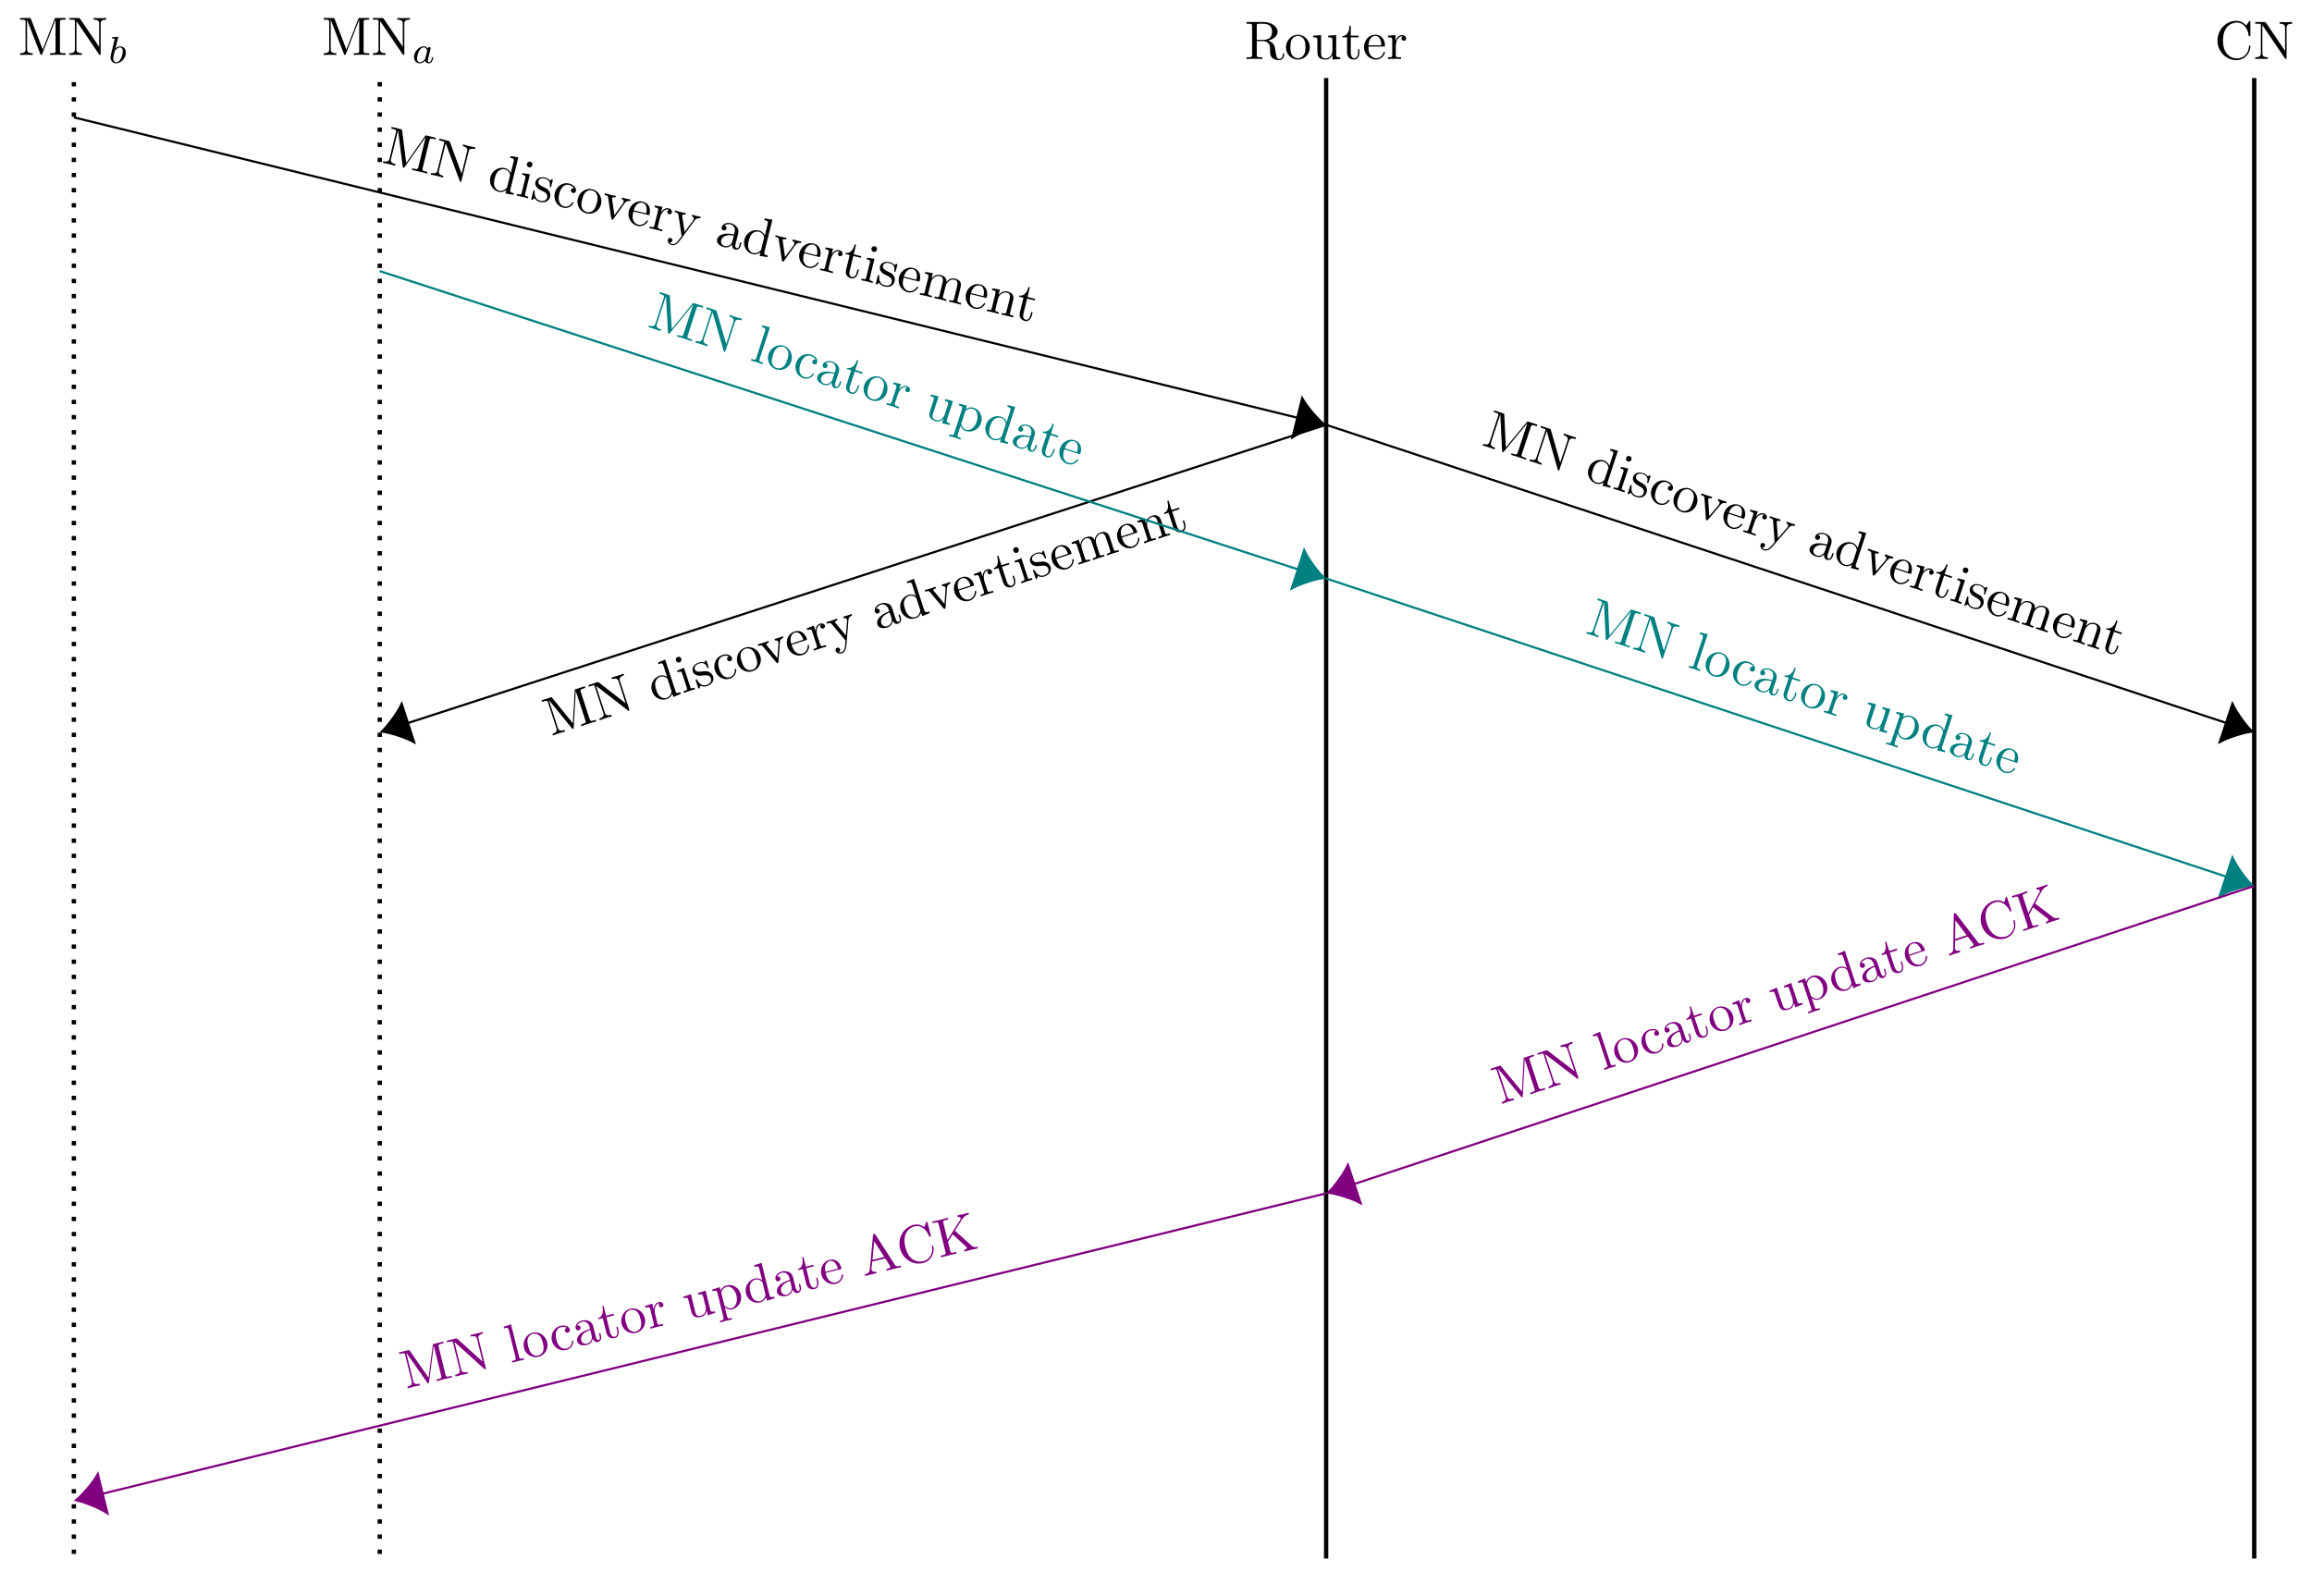 <?xml version="1.0" encoding="UTF-8"?>
<svg xmlns="http://www.w3.org/2000/svg" xmlns:xlink="http://www.w3.org/1999/xlink" width="426.322pt" height="294.257pt" viewBox="0 0 426.322 294.257" version="1.1">
<defs>
<g>
<symbol overflow="visible" id="glyph0-0">
<path style="stroke:none;" d=""/>
</symbol>
<symbol overflow="visible" id="glyph0-1">
<path style="stroke:none;" d="M 2.234 -3.516 L 2.234 -6.094 C 2.234 -6.328 2.234 -6.453 2.453 -6.484 C 2.547 -6.5 2.844 -6.5 3.047 -6.5 C 3.938 -6.5 5.047 -6.453 5.047 -5.016 C 5.047 -4.328 4.812 -3.516 3.344 -3.516 Z M 4.344 -3.391 C 5.297 -3.625 6.078 -4.234 6.078 -5.016 C 6.078 -5.969 4.938 -6.812 3.484 -6.812 L 0.344 -6.812 L 0.344 -6.5 L 0.594 -6.5 C 1.359 -6.5 1.375 -6.391 1.375 -6.031 L 1.375 -0.781 C 1.375 -0.422 1.359 -0.312 0.594 -0.312 L 0.344 -0.312 L 0.344 0 C 0.703 -0.031 1.422 -0.031 1.797 -0.031 C 2.188 -0.031 2.906 -0.031 3.266 0 L 3.266 -0.312 L 3.016 -0.312 C 2.25 -0.312 2.234 -0.422 2.234 -0.781 L 2.234 -3.297 L 3.375 -3.297 C 3.531 -3.297 3.953 -3.297 4.312 -2.953 C 4.688 -2.609 4.688 -2.297 4.688 -1.625 C 4.688 -0.984 4.688 -0.578 5.094 -0.203 C 5.5 0.156 6.047 0.219 6.344 0.219 C 7.125 0.219 7.297 -0.594 7.297 -0.875 C 7.297 -0.938 7.297 -1.047 7.172 -1.047 C 7.062 -1.047 7.062 -0.953 7.047 -0.891 C 6.984 -0.172 6.641 0 6.391 0 C 5.906 0 5.828 -0.516 5.688 -1.438 L 5.547 -2.234 C 5.375 -2.875 4.891 -3.203 4.344 -3.391 Z M 4.344 -3.391 "/>
</symbol>
<symbol overflow="visible" id="glyph0-2">
<path style="stroke:none;" d="M 4.688 -2.141 C 4.688 -3.406 3.703 -4.469 2.5 -4.469 C 1.25 -4.469 0.281 -3.375 0.281 -2.141 C 0.281 -0.844 1.312 0.109 2.484 0.109 C 3.688 0.109 4.688 -0.875 4.688 -2.141 Z M 2.5 -0.141 C 2.062 -0.141 1.625 -0.344 1.359 -0.812 C 1.109 -1.25 1.109 -1.859 1.109 -2.219 C 1.109 -2.609 1.109 -3.141 1.344 -3.578 C 1.609 -4.031 2.078 -4.25 2.484 -4.25 C 2.922 -4.25 3.344 -4.031 3.609 -3.594 C 3.875 -3.172 3.875 -2.594 3.875 -2.219 C 3.875 -1.859 3.875 -1.312 3.656 -0.875 C 3.422 -0.422 2.984 -0.141 2.5 -0.141 Z M 2.5 -0.141 "/>
</symbol>
<symbol overflow="visible" id="glyph0-3">
<path style="stroke:none;" d="M 3.891 -0.781 L 3.891 0.109 L 5.328 0 L 5.328 -0.312 C 4.641 -0.312 4.562 -0.375 4.562 -0.875 L 4.562 -4.406 L 3.094 -4.297 L 3.094 -3.984 C 3.781 -3.984 3.875 -3.922 3.875 -3.422 L 3.875 -1.656 C 3.875 -0.781 3.391 -0.109 2.656 -0.109 C 1.828 -0.109 1.781 -0.578 1.781 -1.094 L 1.781 -4.406 L 0.312 -4.297 L 0.312 -3.984 C 1.094 -3.984 1.094 -3.953 1.094 -3.078 L 1.094 -1.578 C 1.094 -0.797 1.094 0.109 2.609 0.109 C 3.172 0.109 3.609 -0.172 3.891 -0.781 Z M 3.891 -0.781 "/>
</symbol>
<symbol overflow="visible" id="glyph0-4">
<path style="stroke:none;" d="M 1.719 -3.984 L 3.156 -3.984 L 3.156 -4.297 L 1.719 -4.297 L 1.719 -6.125 L 1.469 -6.125 C 1.469 -5.312 1.172 -4.25 0.188 -4.203 L 0.188 -3.984 L 1.031 -3.984 L 1.031 -1.234 C 1.031 -0.016 1.969 0.109 2.328 0.109 C 3.031 0.109 3.312 -0.594 3.312 -1.234 L 3.312 -1.797 L 3.062 -1.797 L 3.062 -1.25 C 3.062 -0.516 2.766 -0.141 2.391 -0.141 C 1.719 -0.141 1.719 -1.047 1.719 -1.219 Z M 1.719 -3.984 "/>
</symbol>
<symbol overflow="visible" id="glyph0-5">
<path style="stroke:none;" d="M 1.109 -2.516 C 1.172 -4 2.016 -4.25 2.359 -4.25 C 3.375 -4.25 3.484 -2.906 3.484 -2.516 Z M 1.109 -2.297 L 3.891 -2.297 C 4.109 -2.297 4.141 -2.297 4.141 -2.516 C 4.141 -3.5 3.594 -4.469 2.359 -4.469 C 1.203 -4.469 0.281 -3.438 0.281 -2.188 C 0.281 -0.859 1.328 0.109 2.469 0.109 C 3.688 0.109 4.141 -1 4.141 -1.188 C 4.141 -1.281 4.062 -1.312 4 -1.312 C 3.922 -1.312 3.891 -1.25 3.875 -1.172 C 3.531 -0.141 2.625 -0.141 2.531 -0.141 C 2.031 -0.141 1.641 -0.438 1.406 -0.812 C 1.109 -1.281 1.109 -1.938 1.109 -2.297 Z M 1.109 -2.297 "/>
</symbol>
<symbol overflow="visible" id="glyph0-6">
<path style="stroke:none;" d="M 1.672 -3.312 L 1.672 -4.406 L 0.281 -4.297 L 0.281 -3.984 C 0.984 -3.984 1.062 -3.922 1.062 -3.422 L 1.062 -0.75 C 1.062 -0.312 0.953 -0.312 0.281 -0.312 L 0.281 0 C 0.672 -0.016 1.141 -0.031 1.422 -0.031 C 1.812 -0.031 2.281 -0.031 2.688 0 L 2.688 -0.312 L 2.469 -0.312 C 1.734 -0.312 1.719 -0.422 1.719 -0.781 L 1.719 -2.312 C 1.719 -3.297 2.141 -4.188 2.891 -4.188 C 2.953 -4.188 2.984 -4.188 3 -4.172 C 2.969 -4.172 2.766 -4.047 2.766 -3.781 C 2.766 -3.516 2.984 -3.359 3.203 -3.359 C 3.375 -3.359 3.625 -3.484 3.625 -3.797 C 3.625 -4.109 3.312 -4.406 2.891 -4.406 C 2.156 -4.406 1.797 -3.734 1.672 -3.312 Z M 1.672 -3.312 "/>
</symbol>
<symbol overflow="visible" id="glyph0-7">
<path style="stroke:none;" d="M 0.562 -3.406 C 0.562 -1.344 2.172 0.219 4.031 0.219 C 5.656 0.219 6.625 -1.172 6.625 -2.328 C 6.625 -2.422 6.625 -2.5 6.5 -2.5 C 6.391 -2.5 6.391 -2.438 6.375 -2.328 C 6.297 -0.906 5.234 -0.094 4.141 -0.094 C 3.531 -0.094 1.578 -0.422 1.578 -3.406 C 1.578 -6.375 3.531 -6.719 4.141 -6.719 C 5.219 -6.719 6.109 -5.812 6.312 -4.359 C 6.328 -4.219 6.328 -4.188 6.469 -4.188 C 6.625 -4.188 6.625 -4.219 6.625 -4.422 L 6.625 -6.781 C 6.625 -6.953 6.625 -7.031 6.516 -7.031 C 6.484 -7.031 6.438 -7.031 6.359 -6.906 L 5.859 -6.172 C 5.5 -6.531 4.984 -7.031 4.031 -7.031 C 2.156 -7.031 0.562 -5.438 0.562 -3.406 Z M 0.562 -3.406 "/>
</symbol>
<symbol overflow="visible" id="glyph0-8">
<path style="stroke:none;" d="M 2.312 -6.672 C 2.219 -6.797 2.219 -6.812 2.031 -6.812 L 0.328 -6.812 L 0.328 -6.5 L 0.625 -6.5 C 0.766 -6.5 0.969 -6.484 1.109 -6.484 C 1.344 -6.453 1.359 -6.438 1.359 -6.25 L 1.359 -1.047 C 1.359 -0.781 1.359 -0.312 0.328 -0.312 L 0.328 0 C 0.672 -0.016 1.172 -0.031 1.5 -0.031 C 1.828 -0.031 2.312 -0.016 2.656 0 L 2.656 -0.312 C 1.641 -0.312 1.641 -0.781 1.641 -1.047 L 1.641 -6.234 C 1.688 -6.188 1.688 -6.172 1.734 -6.109 L 5.797 -0.125 C 5.891 -0.016 5.906 0 5.969 0 C 6.109 0 6.109 -0.062 6.109 -0.266 L 6.109 -5.766 C 6.109 -6.031 6.109 -6.5 7.141 -6.5 L 7.141 -6.812 C 6.781 -6.797 6.297 -6.781 5.969 -6.781 C 5.641 -6.781 5.156 -6.797 4.812 -6.812 L 4.812 -6.5 C 5.828 -6.5 5.828 -6.031 5.828 -5.766 L 5.828 -1.5 Z M 2.312 -6.672 "/>
</symbol>
<symbol overflow="visible" id="glyph0-9">
<path style="stroke:none;" d="M 2.406 -6.594 C 2.312 -6.812 2.281 -6.812 2.047 -6.812 L 0.375 -6.812 L 0.375 -6.5 L 0.609 -6.5 C 1.375 -6.5 1.391 -6.391 1.391 -6.031 L 1.391 -1.047 C 1.391 -0.781 1.391 -0.312 0.375 -0.312 L 0.375 0 C 0.719 -0.016 1.203 -0.031 1.531 -0.031 C 1.859 -0.031 2.359 -0.016 2.703 0 L 2.703 -0.312 C 1.672 -0.312 1.672 -0.781 1.672 -1.047 L 1.672 -6.422 L 1.688 -6.422 L 4.094 -0.219 C 4.141 -0.094 4.188 0 4.281 0 C 4.391 0 4.422 -0.078 4.469 -0.188 L 6.922 -6.5 L 6.922 -0.781 C 6.922 -0.422 6.906 -0.312 6.141 -0.312 L 5.906 -0.312 L 5.906 0 C 6.266 -0.031 6.953 -0.031 7.344 -0.031 C 7.719 -0.031 8.391 -0.031 8.766 0 L 8.766 -0.312 L 8.516 -0.312 C 7.75 -0.312 7.734 -0.422 7.734 -0.781 L 7.734 -6.031 C 7.734 -6.391 7.75 -6.5 8.516 -6.5 L 8.766 -6.5 L 8.766 -6.812 L 7.078 -6.812 C 6.812 -6.812 6.812 -6.797 6.75 -6.625 L 4.562 -1 Z M 2.406 -6.594 "/>
</symbol>
<symbol overflow="visible" id="glyph1-0">
<path style="stroke:none;" d=""/>
</symbol>
<symbol overflow="visible" id="glyph1-1">
<path style="stroke:none;" d="M 2.938 -2.656 C 2.797 -2.891 2.562 -3.078 2.219 -3.078 C 1.328 -3.078 0.422 -2.094 0.422 -1.094 C 0.422 -0.406 0.875 0.062 1.484 0.062 C 1.859 0.062 2.188 -0.141 2.469 -0.422 C 2.594 0 3 0.062 3.188 0.062 C 3.438 0.062 3.609 -0.078 3.734 -0.297 C 3.891 -0.578 3.984 -0.969 3.984 -1 C 3.984 -1.094 3.891 -1.094 3.875 -1.094 C 3.766 -1.094 3.766 -1.062 3.719 -0.875 C 3.625 -0.531 3.5 -0.125 3.203 -0.125 C 3.031 -0.125 2.969 -0.281 2.969 -0.469 C 2.969 -0.578 3.031 -0.844 3.078 -1.016 C 3.125 -1.203 3.203 -1.484 3.234 -1.641 L 3.375 -2.172 C 3.422 -2.359 3.5 -2.688 3.5 -2.719 C 3.5 -2.875 3.375 -2.938 3.266 -2.938 C 3.141 -2.938 2.984 -2.859 2.938 -2.656 Z M 2.5 -0.875 C 2.453 -0.672 2.297 -0.531 2.141 -0.406 C 2.078 -0.344 1.797 -0.125 1.5 -0.125 C 1.234 -0.125 0.984 -0.312 0.984 -0.797 C 0.984 -1.172 1.188 -1.938 1.359 -2.219 C 1.672 -2.781 2.031 -2.875 2.219 -2.875 C 2.703 -2.875 2.844 -2.344 2.844 -2.266 C 2.844 -2.25 2.828 -2.188 2.828 -2.172 Z M 2.5 -0.875 "/>
</symbol>
<symbol overflow="visible" id="glyph1-2">
<path style="stroke:none;" d="M 1.844 -4.625 C 1.844 -4.641 1.875 -4.734 1.875 -4.734 C 1.875 -4.781 1.844 -4.844 1.75 -4.844 C 1.609 -4.844 1.031 -4.781 0.859 -4.766 C 0.812 -4.766 0.703 -4.75 0.703 -4.609 C 0.703 -4.516 0.812 -4.516 0.891 -4.516 C 1.219 -4.516 1.219 -4.453 1.219 -4.406 C 1.219 -4.359 1.156 -4.078 1.109 -3.922 L 0.953 -3.281 C 0.891 -3.031 0.516 -1.516 0.5 -1.422 C 0.453 -1.25 0.453 -1.156 0.453 -1.078 C 0.453 -0.375 0.906 0.062 1.484 0.062 C 2.359 0.062 3.281 -0.875 3.281 -1.906 C 3.281 -2.719 2.719 -3.078 2.234 -3.078 C 1.875 -3.078 1.562 -2.875 1.359 -2.688 Z M 1.484 -0.125 C 1.156 -0.125 0.953 -0.422 0.953 -0.844 C 0.953 -1.094 1.016 -1.328 1.219 -2.125 C 1.25 -2.25 1.25 -2.266 1.391 -2.422 C 1.656 -2.719 1.969 -2.875 2.219 -2.875 C 2.484 -2.875 2.719 -2.672 2.719 -2.203 C 2.719 -1.922 2.578 -1.203 2.359 -0.797 C 2.188 -0.453 1.844 -0.125 1.484 -0.125 Z M 1.484 -0.125 "/>
</symbol>
<symbol overflow="visible" id="glyph2-0">
<path style="stroke:none;" d=""/>
</symbol>
<symbol overflow="visible" id="glyph2-1">
<path style="stroke:none;" d="M 3.922 -5.828 C 3.875 -6.062 3.844 -6.062 3.609 -6.125 L 1.984 -6.516 L 1.906 -6.219 L 2.141 -6.172 C 2.875 -5.984 2.875 -5.875 2.781 -5.531 L 1.594 -0.688 C 1.531 -0.438 1.422 0.031 0.438 -0.203 L 0.359 0.094 C 0.703 0.156 1.172 0.25 1.484 0.328 C 1.812 0.406 2.297 0.547 2.625 0.641 L 2.703 0.344 C 1.703 0.109 1.812 -0.359 1.875 -0.609 L 3.156 -5.828 L 3.172 -5.828 L 4.016 0.75 C 4.031 0.891 4.062 1 4.156 1.016 C 4.266 1.047 4.312 0.969 4.391 0.875 L 8.266 -4.656 L 6.906 0.891 C 6.812 1.25 6.781 1.344 6.047 1.172 L 5.812 1.109 L 5.734 1.406 C 6.078 1.469 6.75 1.625 7.125 1.719 C 7.5 1.812 8.156 1.969 8.516 2.094 L 8.594 1.797 L 8.344 1.734 C 7.609 1.547 7.609 1.438 7.703 1.078 L 8.953 -4.016 C 9.047 -4.359 9.078 -4.469 9.812 -4.281 L 10.062 -4.219 L 10.141 -4.516 L 8.5 -4.922 C 8.234 -4.984 8.234 -4.969 8.141 -4.828 L 4.672 0.125 Z M 3.922 -5.828 "/>
</symbol>
<symbol overflow="visible" id="glyph2-2">
<path style="stroke:none;" d="M 3.844 -5.938 C 3.781 -6.062 3.781 -6.078 3.594 -6.125 L 1.938 -6.531 L 1.859 -6.234 L 2.156 -6.156 C 2.297 -6.125 2.484 -6.062 2.625 -6.031 C 2.844 -5.938 2.844 -5.922 2.797 -5.734 L 1.562 -0.688 C 1.5 -0.438 1.391 0.031 0.391 -0.219 L 0.312 0.078 C 0.656 0.141 1.141 0.25 1.453 0.328 C 1.781 0.406 2.25 0.531 2.578 0.641 L 2.656 0.344 C 1.672 0.094 1.781 -0.375 1.844 -0.625 L 3.078 -5.656 C 3.109 -5.609 3.109 -5.594 3.141 -5.531 L 5.656 1.25 C 5.719 1.391 5.734 1.406 5.797 1.422 C 5.938 1.453 5.953 1.391 6 1.188 L 7.312 -4.141 C 7.375 -4.406 7.484 -4.859 8.484 -4.609 L 8.562 -4.906 C 8.203 -4.984 7.719 -5.078 7.406 -5.156 C 7.094 -5.234 6.625 -5.359 6.297 -5.469 L 6.219 -5.172 C 7.203 -4.922 7.094 -4.469 7.031 -4.203 L 6.016 -0.062 Z M 3.844 -5.938 "/>
</symbol>
<symbol overflow="visible" id="glyph2-3">
<path style="stroke:none;" d="M 3.797 0.375 L 3.641 1.016 L 5.094 1.25 L 5.172 0.953 C 4.516 0.797 4.438 0.703 4.547 0.219 L 6 -5.656 L 4.578 -5.891 L 4.5 -5.594 C 5.172 -5.422 5.234 -5.344 5.125 -4.859 L 4.609 -2.766 C 4.406 -3.172 4.047 -3.547 3.531 -3.672 C 2.391 -3.953 1.141 -3.25 0.844 -2 C 0.531 -0.766 1.25 0.422 2.344 0.688 C 2.969 0.844 3.484 0.609 3.797 0.375 Z M 4.438 -2.219 L 3.953 -0.234 C 3.906 -0.062 3.906 -0.047 3.75 0.078 C 3.359 0.484 2.891 0.594 2.453 0.484 C 2.016 0.375 1.734 0.047 1.578 -0.391 C 1.453 -0.844 1.547 -1.391 1.656 -1.797 C 1.734 -2.141 1.891 -2.719 2.266 -3.094 C 2.562 -3.344 3 -3.578 3.531 -3.438 C 3.875 -3.359 4.25 -3.125 4.422 -2.609 C 4.484 -2.422 4.484 -2.406 4.438 -2.219 Z M 4.438 -2.219 "/>
</symbol>
<symbol overflow="visible" id="glyph2-4">
<path style="stroke:none;" d="M 2.766 -3.859 L 1.391 -4.078 L 1.312 -3.781 C 1.938 -3.641 2.016 -3.547 1.891 -3.078 L 1.25 -0.469 C 1.156 -0.031 1.047 -0.062 0.391 -0.219 L 0.312 0.078 C 0.625 0.141 1.156 0.25 1.375 0.312 C 1.734 0.391 2.062 0.484 2.391 0.594 L 2.469 0.297 C 1.828 0.125 1.797 0.078 1.891 -0.312 Z M 3.219 -5.547 C 3.281 -5.844 3.109 -6.109 2.844 -6.172 C 2.531 -6.25 2.266 -6.047 2.203 -5.797 C 2.141 -5.531 2.281 -5.219 2.594 -5.141 C 2.859 -5.078 3.141 -5.234 3.219 -5.547 Z M 3.219 -5.547 "/>
</symbol>
<symbol overflow="visible" id="glyph2-5">
<path style="stroke:none;" d="M 2.484 -1.375 C 2.688 -1.297 3.422 -0.953 3.25 -0.25 C 3.141 0.234 2.719 0.547 1.953 0.359 C 1.141 0.156 0.922 -0.469 0.938 -1.344 C 0.938 -1.469 0.953 -1.5 0.844 -1.531 C 0.719 -1.562 0.703 -1.5 0.656 -1.328 L 0.344 -0.047 C 0.297 0.125 0.281 0.188 0.391 0.219 C 0.438 0.219 0.469 0.219 0.688 0.062 C 0.719 0.062 0.719 0.047 0.938 -0.078 C 1.281 0.406 1.703 0.531 1.891 0.578 C 3 0.859 3.625 0.312 3.797 -0.391 C 3.906 -0.891 3.703 -1.266 3.609 -1.406 C 3.375 -1.797 3 -1.969 2.609 -2.141 C 2.094 -2.391 1.5 -2.672 1.641 -3.234 C 1.719 -3.578 2.047 -3.906 2.875 -3.703 C 3.938 -3.438 3.781 -2.547 3.734 -2.25 C 3.719 -2.156 3.812 -2.125 3.828 -2.125 C 3.969 -2.094 3.969 -2.141 4.016 -2.328 L 4.266 -3.312 C 4.297 -3.469 4.312 -3.547 4.203 -3.578 C 4.156 -3.578 4.125 -3.594 3.969 -3.5 C 3.938 -3.469 3.828 -3.406 3.781 -3.375 C 3.469 -3.75 3.078 -3.844 2.922 -3.891 C 1.75 -4.172 1.219 -3.609 1.078 -3.062 C 1 -2.734 1.094 -2.422 1.297 -2.156 C 1.562 -1.828 1.812 -1.688 2.484 -1.375 Z M 2.484 -1.375 "/>
</symbol>
<symbol overflow="visible" id="glyph2-6">
<path style="stroke:none;" d="M 1.656 -1.828 C 2.047 -3.406 2.922 -3.625 3.438 -3.5 C 3.531 -3.469 4.141 -3.312 4.391 -2.875 C 3.984 -2.953 3.859 -2.688 3.828 -2.562 C 3.766 -2.297 3.906 -2.078 4.156 -2.016 C 4.422 -1.953 4.656 -2.031 4.734 -2.344 C 4.891 -2.984 4.234 -3.562 3.484 -3.75 C 2.281 -4.047 1.141 -3.219 0.844 -2.016 C 0.531 -0.766 1.266 0.422 2.375 0.703 C 3.672 1.016 4.281 -0.078 4.297 -0.172 C 4.328 -0.266 4.234 -0.281 4.203 -0.297 C 4.125 -0.312 4.078 -0.297 4.047 -0.234 C 3.547 0.594 2.891 0.562 2.531 0.469 C 2.016 0.344 1.281 -0.266 1.656 -1.828 Z M 1.656 -1.828 "/>
</symbol>
<symbol overflow="visible" id="glyph2-7">
<path style="stroke:none;" d="M 5.062 -0.953 C 5.359 -2.188 4.656 -3.453 3.484 -3.75 C 2.281 -4.047 1.062 -3.219 0.781 -2.016 C 0.469 -0.75 1.25 0.422 2.375 0.703 C 3.547 0.984 4.75 0.281 5.062 -0.953 Z M 2.453 0.453 C 2.031 0.344 1.656 0.062 1.5 -0.469 C 1.375 -0.953 1.516 -1.547 1.609 -1.891 C 1.703 -2.266 1.828 -2.781 2.172 -3.141 C 2.531 -3.531 3.031 -3.625 3.422 -3.531 C 3.859 -3.422 4.219 -3.125 4.359 -2.625 C 4.516 -2.156 4.391 -1.594 4.297 -1.234 C 4.203 -0.891 4.078 -0.359 3.75 0.031 C 3.422 0.406 2.922 0.578 2.453 0.453 Z M 2.453 0.453 "/>
</symbol>
<symbol overflow="visible" id="glyph2-8">
<path style="stroke:none;" d="M 4.812 -2.234 C 4.953 -2.422 5.234 -2.828 5.875 -2.672 L 5.953 -2.969 C 5.703 -3 5.438 -3.062 5.203 -3.109 C 4.969 -3.172 4.531 -3.297 4.391 -3.344 L 4.312 -3.047 C 4.656 -2.969 4.703 -2.703 4.656 -2.516 C 4.641 -2.438 4.609 -2.391 4.562 -2.297 L 2.953 -0.094 L 2.531 -3.047 C 2.5 -3.172 2.516 -3.188 2.516 -3.219 C 2.578 -3.469 2.953 -3.391 3.141 -3.344 L 3.219 -3.641 C 2.891 -3.688 2.359 -3.812 2.141 -3.859 C 1.875 -3.922 1.484 -4.047 1.219 -4.125 L 1.141 -3.828 C 1.75 -3.688 1.766 -3.609 1.812 -3.281 L 2.375 0.5 C 2.391 0.656 2.391 0.703 2.516 0.734 C 2.656 0.766 2.719 0.688 2.781 0.594 Z M 4.812 -2.234 "/>
</symbol>
<symbol overflow="visible" id="glyph2-9">
<path style="stroke:none;" d="M 1.672 -2.172 C 2.094 -3.609 2.969 -3.641 3.312 -3.562 C 4.297 -3.328 4.078 -2 3.984 -1.609 Z M 1.625 -1.969 L 4.328 -1.312 C 4.531 -1.25 4.562 -1.25 4.609 -1.453 C 4.844 -2.422 4.547 -3.484 3.359 -3.781 C 2.234 -4.062 1.078 -3.281 0.781 -2.062 C 0.469 -0.766 1.266 0.422 2.359 0.703 C 3.547 0.984 4.25 0.016 4.297 -0.172 C 4.328 -0.266 4.266 -0.312 4.203 -0.328 C 4.125 -0.344 4.078 -0.297 4.047 -0.219 C 3.453 0.703 2.578 0.484 2.484 0.469 C 2 0.344 1.703 -0.031 1.547 -0.469 C 1.391 -0.984 1.547 -1.609 1.625 -1.969 Z M 1.625 -1.969 "/>
</symbol>
<symbol overflow="visible" id="glyph2-10">
<path style="stroke:none;" d="M 2.422 -2.812 L 2.672 -3.875 L 1.297 -4.109 L 1.219 -3.812 C 1.906 -3.641 1.969 -3.562 1.844 -3.078 L 1.203 -0.484 C 1.109 -0.047 1 -0.062 0.344 -0.234 L 0.266 0.062 C 0.656 0.141 1.109 0.234 1.375 0.312 C 1.766 0.406 2.219 0.516 2.609 0.641 L 2.688 0.344 L 2.469 0.297 C 1.766 0.109 1.766 0 1.859 -0.359 L 2.219 -1.844 C 2.453 -2.797 3.078 -3.547 3.812 -3.375 C 3.875 -3.359 3.891 -3.344 3.906 -3.328 C 3.891 -3.344 3.656 -3.281 3.594 -3.016 C 3.531 -2.766 3.688 -2.547 3.906 -2.5 C 4.078 -2.469 4.344 -2.531 4.422 -2.828 C 4.5 -3.125 4.266 -3.484 3.859 -3.594 C 3.141 -3.766 2.641 -3.203 2.422 -2.812 Z M 2.422 -2.812 "/>
</symbol>
<symbol overflow="visible" id="glyph2-11">
<path style="stroke:none;" d="M 4.812 -2.266 C 5.219 -2.828 5.719 -2.703 5.875 -2.672 L 5.953 -2.969 C 5.703 -3 5.438 -3.062 5.203 -3.109 C 5.031 -3.156 4.578 -3.281 4.391 -3.344 L 4.312 -3.047 C 4.609 -2.984 4.719 -2.766 4.656 -2.516 C 4.641 -2.422 4.609 -2.406 4.547 -2.297 L 2.969 -0.172 L 2.547 -3.016 C 2.531 -3.141 2.516 -3.172 2.531 -3.219 C 2.594 -3.469 2.938 -3.391 3.141 -3.344 L 3.219 -3.641 C 2.938 -3.688 2.312 -3.828 2.141 -3.859 C 1.875 -3.922 1.484 -4.047 1.219 -4.125 L 1.141 -3.828 C 1.609 -3.719 1.781 -3.672 1.844 -3.297 L 2.422 0.594 C 2.344 0.703 2.125 0.984 2.047 1.109 C 1.703 1.594 1.266 2.203 0.641 2.047 C 0.594 2.031 0.359 1.984 0.234 1.75 C 0.531 1.797 0.672 1.594 0.703 1.438 C 0.766 1.188 0.625 1 0.406 0.938 C 0.203 0.891 -0.031 0.953 -0.109 1.25 C -0.219 1.688 0.109 2.125 0.594 2.25 C 1.203 2.391 1.734 1.938 2.094 1.438 Z M 4.812 -2.266 "/>
</symbol>
<symbol overflow="visible" id="glyph2-12">
<path style="stroke:none;" d="M 3.391 0.062 C 3.344 0.453 3.5 0.922 3.953 1.031 C 4.172 1.094 4.797 1.094 5 0.312 L 5.125 -0.234 L 4.875 -0.297 L 4.75 0.25 C 4.609 0.812 4.359 0.797 4.25 0.781 C 3.938 0.703 4 0.25 4 0.203 L 4.484 -1.719 C 4.578 -2.125 4.672 -2.5 4.406 -2.953 C 4.125 -3.422 3.672 -3.703 3.219 -3.812 C 2.406 -4.016 1.641 -3.719 1.484 -3.078 C 1.406 -2.781 1.562 -2.578 1.828 -2.516 C 2.094 -2.453 2.312 -2.594 2.375 -2.844 C 2.406 -2.969 2.438 -3.297 1.984 -3.406 C 2.328 -3.688 2.844 -3.672 3.141 -3.609 C 3.625 -3.484 4.078 -2.969 3.859 -2.109 L 3.781 -1.75 C 3.266 -1.844 2.594 -1.984 1.906 -1.844 C 1.109 -1.688 0.734 -1.25 0.641 -0.828 C 0.438 -0.047 1.312 0.438 1.922 0.594 C 2.562 0.75 3.109 0.469 3.391 0.062 Z M 3.719 -1.547 L 3.484 -0.562 C 3.266 0.344 2.484 0.5 2.047 0.391 C 1.578 0.266 1.266 -0.156 1.391 -0.641 C 1.516 -1.172 2.125 -1.875 3.719 -1.547 Z M 3.719 -1.547 "/>
</symbol>
<symbol overflow="visible" id="glyph2-13">
<path style="stroke:none;" d="M 2.625 -3.469 L 4.016 -3.125 L 4.094 -3.422 L 2.703 -3.766 L 3.125 -5.547 L 2.875 -5.609 C 2.688 -4.812 2.156 -3.844 1.188 -4.031 L 1.141 -3.828 L 1.953 -3.625 L 1.297 -0.953 C 1 0.234 1.875 0.578 2.234 0.672 C 2.906 0.828 3.359 0.219 3.516 -0.406 L 3.641 -0.953 L 3.391 -1.016 L 3.266 -0.484 C 3.094 0.234 2.719 0.516 2.359 0.422 C 1.703 0.266 1.922 -0.609 1.969 -0.781 Z M 2.625 -3.469 "/>
</symbol>
<symbol overflow="visible" id="glyph2-14">
<path style="stroke:none;" d="M 1.875 -3.062 L 1.234 -0.469 C 1.141 -0.031 1.031 -0.062 0.375 -0.219 L 0.297 0.078 C 0.656 0.141 1.141 0.25 1.406 0.312 C 1.656 0.375 2.156 0.516 2.484 0.609 L 2.562 0.312 C 1.922 0.156 1.812 0.125 1.906 -0.312 L 2.359 -2.094 C 2.594 -3.094 3.422 -3.469 4.031 -3.312 C 4.656 -3.172 4.641 -2.625 4.5 -2.062 L 3.938 0.188 C 3.844 0.625 3.734 0.594 3.078 0.438 L 3 0.734 C 3.344 0.797 3.844 0.906 4.094 0.969 C 4.344 1.031 4.859 1.172 5.172 1.266 L 5.25 0.969 C 4.609 0.812 4.516 0.797 4.609 0.359 L 5.062 -1.422 C 5.297 -2.422 6.109 -2.812 6.734 -2.656 C 7.344 -2.5 7.328 -1.969 7.188 -1.406 L 6.625 0.844 C 6.531 1.281 6.422 1.266 5.766 1.094 L 5.688 1.391 C 6.031 1.469 6.531 1.578 6.781 1.641 C 7.047 1.703 7.547 1.828 7.875 1.938 L 7.953 1.641 C 7.453 1.516 7.203 1.453 7.25 1.156 L 7.703 -0.688 C 7.906 -1.531 7.984 -1.812 7.781 -2.25 C 7.672 -2.438 7.406 -2.719 6.844 -2.859 C 6.047 -3.062 5.453 -2.578 5.219 -2.25 C 5.297 -3.125 4.594 -3.406 4.156 -3.516 C 3.438 -3.688 2.891 -3.391 2.469 -2.859 L 2.719 -3.875 L 1.328 -4.094 L 1.25 -3.797 C 1.938 -3.641 2 -3.547 1.875 -3.062 Z M 1.875 -3.062 "/>
</symbol>
<symbol overflow="visible" id="glyph2-15">
<path style="stroke:none;" d="M 1.875 -3.062 L 1.234 -0.469 C 1.141 -0.031 1.031 -0.062 0.375 -0.219 L 0.297 0.078 C 0.656 0.141 1.141 0.25 1.406 0.312 C 1.656 0.375 2.156 0.516 2.484 0.609 L 2.562 0.312 C 1.922 0.156 1.812 0.125 1.906 -0.312 L 2.359 -2.094 C 2.594 -3.094 3.422 -3.469 4.031 -3.312 C 4.656 -3.172 4.641 -2.625 4.5 -2.062 L 3.938 0.188 C 3.844 0.625 3.734 0.594 3.078 0.438 L 3 0.734 C 3.344 0.797 3.844 0.906 4.094 0.969 C 4.344 1.031 4.859 1.172 5.172 1.266 L 5.25 0.969 C 4.75 0.844 4.516 0.797 4.578 0.5 L 5.031 -1.344 C 5.234 -2.188 5.312 -2.469 5.094 -2.906 C 4.984 -3.094 4.719 -3.375 4.156 -3.516 C 3.438 -3.688 2.891 -3.391 2.469 -2.859 L 2.719 -3.875 L 1.328 -4.094 L 1.25 -3.797 C 1.938 -3.641 2 -3.547 1.875 -3.062 Z M 1.875 -3.062 "/>
</symbol>
<symbol overflow="visible" id="glyph3-0">
<path style="stroke:none;" d=""/>
</symbol>
<symbol overflow="visible" id="glyph3-1">
<path style="stroke:none;" d="M 0.25 -7.016 C 0.094 -7.203 0.062 -7.188 -0.156 -7.109 L -1.75 -6.594 L -1.656 -6.297 L -1.438 -6.375 C -0.703 -6.609 -0.641 -6.5 -0.531 -6.156 L 1 -1.422 C 1.094 -1.172 1.234 -0.719 0.266 -0.406 L 0.359 -0.109 C 0.688 -0.234 1.125 -0.406 1.438 -0.5 C 1.75 -0.609 2.25 -0.75 2.578 -0.828 L 2.484 -1.125 C 1.5 -0.812 1.359 -1.266 1.266 -1.516 L -0.391 -6.625 L -0.375 -6.625 L 3.828 -1.469 C 3.906 -1.375 3.984 -1.297 4.078 -1.328 C 4.172 -1.359 4.172 -1.438 4.188 -1.547 L 4.562 -8.328 L 6.344 -2.891 C 6.453 -2.547 6.469 -2.438 5.75 -2.188 L 5.531 -2.125 L 5.625 -1.828 C 5.938 -1.969 6.594 -2.172 6.969 -2.297 C 7.328 -2.422 7.969 -2.625 8.344 -2.703 L 8.25 -3 L 8 -2.922 C 7.281 -2.688 7.234 -2.797 7.125 -3.141 L 5.5 -8.125 C 5.391 -8.469 5.359 -8.578 6.078 -8.812 L 6.328 -8.891 L 6.234 -9.188 L 4.625 -8.672 C 4.375 -8.594 4.391 -8.578 4.375 -8.375 L 4.031 -2.359 Z M 0.25 -7.016 "/>
</symbol>
<symbol overflow="visible" id="glyph3-2">
<path style="stroke:none;" d="M 0.141 -7.062 C 0.016 -7.156 0 -7.172 -0.172 -7.109 L -1.797 -6.578 L -1.703 -6.281 L -1.422 -6.375 C -1.281 -6.422 -1.078 -6.469 -0.938 -6.516 C -0.719 -6.562 -0.688 -6.547 -0.641 -6.359 L 0.969 -1.422 C 1.062 -1.172 1.203 -0.719 0.219 -0.391 L 0.312 -0.094 C 0.641 -0.219 1.094 -0.391 1.406 -0.5 C 1.719 -0.594 2.203 -0.734 2.531 -0.828 L 2.438 -1.125 C 1.469 -0.797 1.328 -1.25 1.234 -1.5 L -0.359 -6.422 C -0.297 -6.406 -0.297 -6.391 -0.234 -6.344 L 5.484 -1.922 C 5.609 -1.828 5.625 -1.828 5.672 -1.844 C 5.812 -1.891 5.797 -1.953 5.734 -2.141 L 4.031 -7.375 C 3.953 -7.625 3.797 -8.078 4.781 -8.391 L 4.688 -8.688 C 4.359 -8.562 3.891 -8.406 3.578 -8.297 C 3.266 -8.203 2.812 -8.062 2.469 -7.969 L 2.562 -7.672 C 3.531 -7.984 3.688 -7.531 3.766 -7.281 L 5.078 -3.219 Z M 0.141 -7.062 "/>
</symbol>
<symbol overflow="visible" id="glyph3-3">
<path style="stroke:none;" d="M 3.422 -1.688 L 3.625 -1.062 L 5 -1.625 L 4.906 -1.922 C 4.25 -1.703 4.141 -1.734 3.984 -2.203 L 2.109 -7.953 L 0.781 -7.422 L 0.875 -7.125 C 1.531 -7.344 1.641 -7.297 1.797 -6.812 L 2.453 -4.766 C 2.078 -5.031 1.578 -5.141 1.078 -4.984 C -0.031 -4.609 -0.734 -3.359 -0.328 -2.141 C 0.062 -0.938 1.281 -0.297 2.359 -0.656 C 2.969 -0.844 3.281 -1.312 3.422 -1.688 Z M 2.594 -4.234 L 3.234 -2.281 C 3.281 -2.125 3.297 -2.109 3.25 -1.906 C 3.109 -1.359 2.766 -1.016 2.344 -0.875 C 1.922 -0.734 1.5 -0.875 1.141 -1.172 C 0.781 -1.469 0.578 -2 0.453 -2.391 C 0.344 -2.734 0.172 -3.297 0.297 -3.828 C 0.422 -4.188 0.672 -4.625 1.188 -4.797 C 1.516 -4.891 1.953 -4.875 2.391 -4.562 C 2.531 -4.422 2.547 -4.406 2.594 -4.234 Z M 2.594 -4.234 "/>
</symbol>
<symbol overflow="visible" id="glyph3-4">
<path style="stroke:none;" d="M 0.312 -4.734 L -0.969 -4.203 L -0.875 -3.906 C -0.266 -4.109 -0.156 -4.078 0 -3.609 L 0.828 -1.062 C 0.969 -0.641 0.859 -0.609 0.219 -0.391 L 0.312 -0.094 C 0.609 -0.219 1.109 -0.391 1.344 -0.469 C 1.672 -0.578 2.016 -0.672 2.344 -0.766 L 2.25 -1.062 C 1.609 -0.859 1.562 -0.891 1.438 -1.266 Z M -0.188 -6.406 C -0.297 -6.703 -0.578 -6.828 -0.844 -6.734 C -1.141 -6.641 -1.266 -6.328 -1.172 -6.078 C -1.094 -5.828 -0.812 -5.625 -0.516 -5.719 C -0.25 -5.812 -0.094 -6.109 -0.188 -6.406 Z M -0.188 -6.406 "/>
</symbol>
<symbol overflow="visible" id="glyph3-5">
<path style="stroke:none;" d="M 1.375 -2.484 C 1.609 -2.5 2.422 -2.609 2.641 -1.922 C 2.797 -1.438 2.594 -0.969 1.859 -0.719 C 1.047 -0.469 0.547 -0.875 0.094 -1.641 C 0.016 -1.75 0.016 -1.781 -0.078 -1.75 C -0.203 -1.703 -0.188 -1.641 -0.141 -1.469 L 0.281 -0.219 C 0.328 -0.047 0.344 0.016 0.453 -0.031 C 0.484 -0.047 0.5 -0.062 0.625 -0.312 C 0.641 -0.328 0.641 -0.344 0.75 -0.578 C 1.297 -0.312 1.719 -0.438 1.922 -0.5 C 3 -0.859 3.25 -1.641 3.031 -2.328 C 2.859 -2.812 2.484 -3.016 2.328 -3.094 C 1.922 -3.297 1.516 -3.266 1.109 -3.203 C 0.516 -3.125 -0.141 -3.047 -0.328 -3.594 C -0.438 -3.938 -0.312 -4.406 0.5 -4.672 C 1.547 -5.016 1.875 -4.156 1.984 -3.875 C 2.016 -3.797 2.109 -3.828 2.125 -3.828 C 2.266 -3.875 2.25 -3.922 2.188 -4.094 L 1.875 -5.062 C 1.828 -5.203 1.812 -5.281 1.703 -5.25 C 1.656 -5.234 1.625 -5.219 1.547 -5.062 C 1.531 -5.016 1.469 -4.906 1.422 -4.875 C 0.984 -5.016 0.594 -4.891 0.453 -4.844 C -0.703 -4.469 -0.859 -3.703 -0.688 -3.172 C -0.578 -2.844 -0.359 -2.641 -0.016 -2.516 C 0.375 -2.359 0.656 -2.391 1.375 -2.484 Z M 1.375 -2.484 "/>
</symbol>
<symbol overflow="visible" id="glyph3-6">
<path style="stroke:none;" d="M 0.438 -2.422 C -0.062 -3.969 0.594 -4.625 1.094 -4.797 C 1.188 -4.828 1.781 -5 2.219 -4.766 C 1.844 -4.609 1.859 -4.297 1.906 -4.172 C 1.984 -3.922 2.234 -3.812 2.484 -3.891 C 2.734 -3.984 2.875 -4.188 2.781 -4.484 C 2.562 -5.125 1.734 -5.266 1 -5.016 C -0.188 -4.641 -0.719 -3.328 -0.344 -2.156 C 0.062 -0.938 1.297 -0.297 2.391 -0.656 C 3.656 -1.062 3.594 -2.328 3.578 -2.406 C 3.547 -2.5 3.438 -2.469 3.406 -2.453 C 3.344 -2.438 3.312 -2.391 3.328 -2.328 C 3.344 -1.359 2.75 -1.047 2.406 -0.938 C 1.906 -0.766 0.938 -0.891 0.438 -2.422 Z M 0.438 -2.422 "/>
</symbol>
<symbol overflow="visible" id="glyph3-7">
<path style="stroke:none;" d="M 3.797 -3.484 C 3.406 -4.688 2.141 -5.391 1 -5.016 C -0.188 -4.641 -0.781 -3.297 -0.391 -2.125 C 0 -0.891 1.281 -0.297 2.391 -0.656 C 3.531 -1.031 4.188 -2.281 3.797 -3.484 Z M 2.328 -0.906 C 1.922 -0.781 1.438 -0.828 1.047 -1.188 C 0.672 -1.531 0.484 -2.109 0.375 -2.453 C 0.25 -2.828 0.094 -3.328 0.172 -3.828 C 0.281 -4.328 0.656 -4.688 1.047 -4.812 C 1.469 -4.953 1.938 -4.859 2.328 -4.531 C 2.703 -4.219 2.891 -3.672 3 -3.312 C 3.109 -2.969 3.281 -2.453 3.219 -1.953 C 3.125 -1.469 2.797 -1.062 2.328 -0.906 Z M 2.328 -0.906 "/>
</symbol>
<symbol overflow="visible" id="glyph3-8">
<path style="stroke:none;" d="M 2.922 -4.438 C 2.938 -4.688 2.953 -5.156 3.578 -5.359 L 3.484 -5.656 C 3.266 -5.562 3.016 -5.469 2.781 -5.391 C 2.562 -5.328 2.125 -5.203 1.953 -5.156 L 2.047 -4.859 C 2.391 -4.969 2.578 -4.781 2.641 -4.609 C 2.656 -4.516 2.656 -4.453 2.672 -4.359 L 2.469 -1.625 L 0.562 -3.922 C 0.453 -4.016 0.453 -4.031 0.438 -4.062 C 0.359 -4.312 0.734 -4.438 0.906 -4.484 L 0.812 -4.781 C 0.516 -4.672 0.016 -4.484 -0.219 -4.422 C -0.469 -4.344 -0.875 -4.234 -1.156 -4.156 L -1.062 -3.859 C -0.469 -4.047 -0.406 -4 -0.188 -3.75 L 2.266 -0.828 C 2.375 -0.703 2.406 -0.656 2.531 -0.703 C 2.656 -0.75 2.656 -0.844 2.672 -0.953 Z M 2.922 -4.438 "/>
</symbol>
<symbol overflow="visible" id="glyph3-9">
<path style="stroke:none;" d="M 0.281 -2.734 C -0.125 -4.156 0.609 -4.672 0.938 -4.781 C 1.891 -5.094 2.422 -3.844 2.531 -3.469 Z M 0.359 -2.531 L 3 -3.391 C 3.203 -3.453 3.234 -3.469 3.156 -3.672 C 2.859 -4.609 2.047 -5.359 0.875 -4.984 C -0.234 -4.625 -0.797 -3.359 -0.406 -2.172 C 0 -0.906 1.297 -0.297 2.375 -0.656 C 3.531 -1.031 3.625 -2.234 3.578 -2.406 C 3.547 -2.5 3.453 -2.5 3.391 -2.484 C 3.328 -2.469 3.312 -2.391 3.328 -2.312 C 3.312 -1.234 2.453 -0.953 2.359 -0.922 C 1.891 -0.766 1.422 -0.922 1.094 -1.203 C 0.672 -1.562 0.469 -2.188 0.359 -2.531 Z M 0.359 -2.531 "/>
</symbol>
<symbol overflow="visible" id="glyph3-10">
<path style="stroke:none;" d="M 0.578 -3.672 L 0.234 -4.703 L -1.062 -4.188 L -0.969 -3.891 C -0.297 -4.094 -0.203 -4.062 -0.047 -3.578 L 0.781 -1.047 C 0.922 -0.625 0.812 -0.594 0.172 -0.391 L 0.266 -0.094 C 0.641 -0.219 1.062 -0.391 1.344 -0.469 C 1.703 -0.594 2.156 -0.734 2.562 -0.828 L 2.469 -1.125 L 2.25 -1.062 C 1.562 -0.828 1.516 -0.938 1.406 -1.281 L 0.922 -2.734 C 0.625 -3.672 0.734 -4.641 1.453 -4.875 C 1.516 -4.891 1.547 -4.906 1.578 -4.891 C 1.547 -4.891 1.375 -4.703 1.453 -4.453 C 1.531 -4.203 1.812 -4.109 2.016 -4.172 C 2.172 -4.234 2.375 -4.438 2.281 -4.734 C 2.188 -5.031 1.797 -5.203 1.391 -5.078 C 0.688 -4.859 0.547 -4.109 0.578 -3.672 Z M 0.578 -3.672 "/>
</symbol>
<symbol overflow="visible" id="glyph3-11">
<path style="stroke:none;" d="M 2.906 -4.469 C 2.938 -5.156 3.438 -5.312 3.578 -5.359 L 3.484 -5.656 C 3.266 -5.562 3.016 -5.469 2.781 -5.391 C 2.625 -5.344 2.172 -5.219 1.953 -5.156 L 2.047 -4.859 C 2.344 -4.953 2.562 -4.844 2.641 -4.609 C 2.672 -4.5 2.656 -4.469 2.656 -4.344 L 2.438 -1.703 L 0.578 -3.922 C 0.5 -4.016 0.469 -4.016 0.453 -4.062 C 0.375 -4.312 0.719 -4.422 0.906 -4.484 L 0.812 -4.781 C 0.562 -4.688 -0.047 -4.469 -0.219 -4.422 C -0.469 -4.344 -0.875 -4.234 -1.156 -4.156 L -1.062 -3.859 C -0.594 -4 -0.422 -4.062 -0.172 -3.781 L 2.375 -0.766 C 2.344 -0.625 2.328 -0.266 2.328 -0.125 C 2.297 0.453 2.234 1.188 1.625 1.391 C 1.578 1.406 1.344 1.484 1.109 1.359 C 1.406 1.234 1.406 1.016 1.359 0.844 C 1.281 0.609 1.047 0.5 0.828 0.578 C 0.641 0.641 0.469 0.828 0.547 1.109 C 0.688 1.547 1.203 1.766 1.688 1.609 C 2.281 1.422 2.484 0.734 2.547 0.125 Z M 2.906 -4.469 "/>
</symbol>
<symbol overflow="visible" id="glyph3-12">
<path style="stroke:none;" d="M 2.922 -1.734 C 3.078 -1.375 3.469 -1.062 3.906 -1.203 C 4.109 -1.266 4.656 -1.594 4.406 -2.359 L 4.234 -2.891 L 3.984 -2.812 L 4.156 -2.281 C 4.344 -1.734 4.125 -1.594 4.016 -1.562 C 3.719 -1.469 3.531 -1.891 3.516 -1.938 L 2.906 -3.812 C 2.781 -4.219 2.656 -4.594 2.188 -4.844 C 1.703 -5.078 1.188 -5.078 0.734 -4.938 C -0.047 -4.672 -0.562 -4.016 -0.359 -3.406 C -0.266 -3.109 -0.031 -3.016 0.219 -3.094 C 0.484 -3.188 0.594 -3.422 0.516 -3.672 C 0.484 -3.781 0.328 -4.078 -0.109 -3.938 C 0.047 -4.359 0.469 -4.625 0.766 -4.719 C 1.25 -4.875 1.906 -4.672 2.172 -3.828 L 2.281 -3.484 C 1.797 -3.297 1.172 -3.047 0.672 -2.578 C 0.047 -2.016 -0.016 -1.453 0.109 -1.031 C 0.359 -0.266 1.359 -0.312 1.953 -0.516 C 2.578 -0.719 2.875 -1.25 2.922 -1.734 Z M 2.359 -3.281 L 2.672 -2.328 C 2.953 -1.438 2.375 -0.891 1.938 -0.75 C 1.484 -0.609 0.984 -0.797 0.828 -1.266 C 0.656 -1.781 0.812 -2.719 2.359 -3.281 Z M 2.359 -3.281 "/>
</symbol>
<symbol overflow="visible" id="glyph3-13">
<path style="stroke:none;" d="M 0.406 -4.328 L 1.766 -4.766 L 1.672 -5.062 L 0.312 -4.625 L -0.25 -6.359 L -0.5 -6.281 C -0.25 -5.5 -0.203 -4.406 -1.125 -4.062 L -1.062 -3.859 L -0.25 -4.109 L 0.609 -1.484 C 0.984 -0.328 1.906 -0.5 2.25 -0.609 C 2.922 -0.828 2.969 -1.578 2.781 -2.188 L 2.594 -2.719 L 2.344 -2.656 L 2.516 -2.141 C 2.75 -1.438 2.578 -1 2.234 -0.875 C 1.594 -0.672 1.312 -1.531 1.266 -1.688 Z M 0.406 -4.328 "/>
</symbol>
<symbol overflow="visible" id="glyph3-14">
<path style="stroke:none;" d="M -0.016 -3.594 L 0.812 -1.062 C 0.953 -0.641 0.844 -0.594 0.203 -0.391 L 0.297 -0.094 C 0.641 -0.219 1.094 -0.391 1.359 -0.484 C 1.609 -0.562 2.109 -0.703 2.438 -0.797 L 2.344 -1.094 C 1.703 -0.875 1.594 -0.844 1.453 -1.266 L 0.891 -3.016 C 0.562 -4 1.078 -4.75 1.672 -4.953 C 2.281 -5.141 2.562 -4.688 2.734 -4.125 L 3.453 -1.922 C 3.594 -1.5 3.484 -1.453 2.844 -1.25 L 2.938 -0.953 C 3.266 -1.078 3.75 -1.25 4 -1.328 C 4.234 -1.406 4.75 -1.562 5.062 -1.641 L 4.969 -1.938 C 4.344 -1.734 4.25 -1.703 4.109 -2.125 L 3.547 -3.875 C 3.219 -4.859 3.719 -5.609 4.328 -5.812 C 4.922 -6 5.188 -5.531 5.359 -4.969 L 6.078 -2.766 C 6.219 -2.344 6.125 -2.312 5.484 -2.109 L 5.578 -1.812 C 5.906 -1.938 6.375 -2.109 6.625 -2.188 C 6.875 -2.266 7.391 -2.422 7.719 -2.5 L 7.625 -2.797 C 7.125 -2.641 6.891 -2.562 6.781 -2.844 L 6.188 -4.656 C 5.922 -5.469 5.828 -5.766 5.422 -6 C 5.234 -6.125 4.859 -6.203 4.312 -6.031 C 3.531 -5.781 3.281 -5.078 3.25 -4.656 C 2.844 -5.453 2.125 -5.312 1.688 -5.172 C 0.984 -4.953 0.672 -4.422 0.609 -3.719 L 0.281 -4.719 L -1.031 -4.188 L -0.938 -3.891 C -0.266 -4.109 -0.172 -4.078 -0.016 -3.594 Z M -0.016 -3.594 "/>
</symbol>
<symbol overflow="visible" id="glyph3-15">
<path style="stroke:none;" d="M -0.016 -3.594 L 0.812 -1.062 C 0.953 -0.641 0.844 -0.594 0.203 -0.391 L 0.297 -0.094 C 0.641 -0.219 1.094 -0.391 1.359 -0.484 C 1.609 -0.562 2.109 -0.703 2.438 -0.797 L 2.344 -1.094 C 1.703 -0.875 1.594 -0.844 1.453 -1.266 L 0.891 -3.016 C 0.562 -4 1.078 -4.75 1.672 -4.953 C 2.281 -5.141 2.562 -4.688 2.734 -4.125 L 3.453 -1.922 C 3.594 -1.5 3.484 -1.453 2.844 -1.25 L 2.938 -0.953 C 3.266 -1.078 3.75 -1.25 4 -1.328 C 4.234 -1.406 4.75 -1.562 5.062 -1.641 L 4.969 -1.938 C 4.484 -1.781 4.25 -1.703 4.156 -1.984 L 3.562 -3.797 C 3.297 -4.609 3.203 -4.906 2.797 -5.141 C 2.609 -5.266 2.234 -5.359 1.688 -5.172 C 0.984 -4.953 0.672 -4.422 0.609 -3.719 L 0.281 -4.719 L -1.031 -4.188 L -0.938 -3.891 C -0.266 -4.109 -0.172 -4.078 -0.016 -3.594 Z M -0.016 -3.594 "/>
</symbol>
<symbol overflow="visible" id="glyph4-0">
<path style="stroke:none;" d=""/>
</symbol>
<symbol overflow="visible" id="glyph4-1">
<path style="stroke:none;" d="M 4.359 -5.516 C 4.328 -5.734 4.312 -5.75 4.078 -5.828 L 2.5 -6.344 L 2.406 -6.047 L 2.625 -5.984 C 3.359 -5.734 3.328 -5.625 3.203 -5.281 L 1.641 -0.562 C 1.562 -0.297 1.406 0.141 0.453 -0.172 L 0.359 0.125 C 0.688 0.203 1.156 0.344 1.469 0.453 C 1.781 0.547 2.234 0.719 2.562 0.844 L 2.656 0.547 C 1.688 0.234 1.844 -0.203 1.922 -0.469 L 3.609 -5.562 L 3.625 -5.562 L 3.953 1.078 C 3.969 1.203 3.969 1.312 4.062 1.344 C 4.172 1.375 4.234 1.312 4.297 1.234 L 8.625 -4 L 6.828 1.438 C 6.703 1.766 6.656 1.875 5.922 1.641 L 5.703 1.562 L 5.609 1.859 C 5.969 1.938 6.609 2.156 6.984 2.281 C 7.344 2.391 7.984 2.609 8.328 2.75 L 8.422 2.453 L 8.172 2.375 C 7.453 2.141 7.469 2.031 7.594 1.703 L 9.234 -3.281 C 9.359 -3.625 9.406 -3.734 10.125 -3.5 L 10.375 -3.422 L 10.469 -3.719 L 8.859 -4.25 C 8.609 -4.328 8.609 -4.312 8.484 -4.156 L 4.641 0.484 Z M 4.359 -5.516 "/>
</symbol>
<symbol overflow="visible" id="glyph4-2">
<path style="stroke:none;" d="M 4.281 -5.594 C 4.25 -5.75 4.25 -5.766 4.062 -5.828 L 2.453 -6.359 L 2.359 -6.062 L 2.641 -5.969 C 2.781 -5.938 2.953 -5.859 3.078 -5.812 C 3.312 -5.703 3.328 -5.688 3.266 -5.516 L 1.625 -0.578 C 1.547 -0.312 1.391 0.125 0.406 -0.188 L 0.312 0.109 C 0.641 0.203 1.125 0.344 1.438 0.438 C 1.75 0.547 2.188 0.719 2.516 0.828 L 2.609 0.531 C 1.656 0.219 1.812 -0.219 1.891 -0.484 L 3.516 -5.406 C 3.562 -5.344 3.547 -5.328 3.562 -5.25 L 5.547 1.703 C 5.594 1.844 5.609 1.859 5.672 1.875 C 5.797 1.922 5.812 1.859 5.875 1.672 L 7.609 -3.547 C 7.688 -3.797 7.844 -4.25 8.828 -3.922 L 8.922 -4.219 C 8.578 -4.328 8.109 -4.453 7.797 -4.562 C 7.484 -4.656 7.031 -4.828 6.703 -4.953 L 6.609 -4.656 C 7.578 -4.344 7.422 -3.891 7.344 -3.641 L 6 0.406 Z M 4.281 -5.594 "/>
</symbol>
<symbol overflow="visible" id="glyph4-3">
<path style="stroke:none;" d="M 3.766 0.672 L 3.562 1.297 L 4.984 1.656 L 5.078 1.359 C 4.422 1.141 4.359 1.047 4.516 0.578 L 6.406 -5.172 L 5.031 -5.516 L 4.938 -5.219 C 5.594 -5 5.656 -4.906 5.484 -4.438 L 4.812 -2.391 C 4.656 -2.828 4.328 -3.219 3.828 -3.375 C 2.703 -3.75 1.406 -3.141 1 -1.922 C 0.609 -0.719 1.219 0.516 2.297 0.875 C 2.906 1.078 3.438 0.891 3.766 0.672 Z M 4.609 -1.875 L 3.969 0.078 C 3.906 0.234 3.906 0.25 3.734 0.391 C 3.312 0.75 2.812 0.812 2.406 0.672 C 1.969 0.531 1.734 0.172 1.609 -0.266 C 1.5 -0.719 1.656 -1.25 1.781 -1.656 C 1.891 -2 2.094 -2.562 2.5 -2.891 C 2.828 -3.125 3.266 -3.312 3.797 -3.141 C 4.109 -3.047 4.469 -2.766 4.609 -2.25 C 4.672 -2.062 4.672 -2.047 4.609 -1.875 Z M 4.609 -1.875 "/>
</symbol>
<symbol overflow="visible" id="glyph4-4">
<path style="stroke:none;" d="M 3.062 -3.625 L 1.703 -3.953 L 1.609 -3.656 C 2.219 -3.469 2.281 -3.375 2.125 -2.922 L 1.281 -0.375 C 1.141 0.047 1.047 0.016 0.406 -0.188 L 0.312 0.109 C 0.609 0.188 1.141 0.344 1.359 0.422 C 1.703 0.531 2.016 0.656 2.344 0.781 L 2.438 0.484 C 1.797 0.266 1.781 0.219 1.906 -0.156 Z M 3.641 -5.266 C 3.734 -5.562 3.578 -5.844 3.312 -5.922 C 3.016 -6.031 2.734 -5.844 2.656 -5.594 C 2.562 -5.344 2.688 -5.031 2.984 -4.922 C 3.25 -4.844 3.531 -4.969 3.641 -5.266 Z M 3.641 -5.266 "/>
</symbol>
<symbol overflow="visible" id="glyph4-5">
<path style="stroke:none;" d="M 2.578 -1.188 C 2.781 -1.078 3.5 -0.656 3.266 0.016 C 3.109 0.5 2.656 0.766 1.922 0.516 C 1.109 0.25 0.953 -0.391 1.047 -1.266 C 1.047 -1.406 1.062 -1.438 0.969 -1.469 C 0.844 -1.5 0.828 -1.438 0.766 -1.266 L 0.359 -0.016 C 0.297 0.156 0.281 0.219 0.391 0.25 C 0.422 0.266 0.438 0.25 0.688 0.125 C 0.703 0.109 0.719 0.094 0.938 -0.016 C 1.234 0.516 1.656 0.672 1.859 0.734 C 2.938 1.094 3.578 0.594 3.812 -0.094 C 3.969 -0.578 3.781 -0.969 3.719 -1.109 C 3.5 -1.531 3.156 -1.719 2.766 -1.922 C 2.281 -2.203 1.688 -2.531 1.875 -3.094 C 1.984 -3.422 2.359 -3.734 3.172 -3.453 C 4.203 -3.109 3.984 -2.234 3.906 -1.953 C 3.875 -1.859 3.969 -1.828 3.984 -1.828 C 4.109 -1.781 4.125 -1.828 4.188 -2.016 L 4.5 -2.969 C 4.547 -3.125 4.578 -3.188 4.469 -3.219 C 4.438 -3.234 4.406 -3.234 4.234 -3.172 C 4.203 -3.156 4.094 -3.094 4.031 -3.062 C 3.766 -3.453 3.375 -3.578 3.234 -3.625 C 2.078 -4.016 1.5 -3.5 1.328 -2.953 C 1.219 -2.641 1.281 -2.328 1.469 -2.031 C 1.688 -1.688 1.953 -1.547 2.578 -1.188 Z M 2.578 -1.188 "/>
</symbol>
<symbol overflow="visible" id="glyph4-6">
<path style="stroke:none;" d="M 1.797 -1.688 C 2.297 -3.234 3.219 -3.375 3.719 -3.203 C 3.812 -3.172 4.391 -2.969 4.594 -2.531 C 4.219 -2.625 4.062 -2.359 4.016 -2.234 C 3.938 -1.984 4.047 -1.75 4.297 -1.656 C 4.562 -1.578 4.797 -1.672 4.906 -1.969 C 5.109 -2.609 4.5 -3.203 3.781 -3.453 C 2.594 -3.844 1.391 -3.109 1 -1.938 C 0.609 -0.719 1.234 0.531 2.328 0.891 C 3.594 1.312 4.281 0.266 4.312 0.172 C 4.344 0.078 4.234 0.047 4.203 0.047 C 4.125 0.016 4.078 0.031 4.047 0.094 C 3.484 0.875 2.828 0.781 2.5 0.672 C 1.984 0.5 1.281 -0.156 1.797 -1.688 Z M 1.797 -1.688 "/>
</symbol>
<symbol overflow="visible" id="glyph4-7">
<path style="stroke:none;" d="M 5.125 -0.562 C 5.531 -1.766 4.922 -3.062 3.781 -3.453 C 2.594 -3.844 1.328 -3.109 0.938 -1.938 C 0.531 -0.703 1.219 0.516 2.328 0.891 C 3.469 1.266 4.734 0.641 5.125 -0.562 Z M 2.422 0.641 C 2 0.516 1.656 0.188 1.547 -0.344 C 1.438 -0.844 1.625 -1.422 1.75 -1.766 C 1.875 -2.141 2.031 -2.641 2.406 -2.969 C 2.797 -3.328 3.312 -3.375 3.703 -3.25 C 4.125 -3.109 4.438 -2.781 4.547 -2.266 C 4.672 -1.797 4.484 -1.25 4.375 -0.891 C 4.25 -0.547 4.078 -0.031 3.75 0.328 C 3.375 0.672 2.875 0.797 2.422 0.641 Z M 2.422 0.641 "/>
</symbol>
<symbol overflow="visible" id="glyph4-8">
<path style="stroke:none;" d="M 4.984 -1.844 C 5.125 -2.031 5.438 -2.391 6.062 -2.188 L 6.156 -2.484 C 5.922 -2.547 5.656 -2.609 5.438 -2.688 C 5.219 -2.766 4.781 -2.922 4.625 -3 L 4.531 -2.703 C 4.875 -2.578 4.891 -2.328 4.844 -2.141 C 4.812 -2.062 4.781 -2.016 4.719 -1.922 L 2.953 0.156 L 2.766 -2.828 C 2.75 -2.969 2.766 -2.984 2.766 -3.016 C 2.844 -3.25 3.203 -3.125 3.391 -3.078 L 3.484 -3.375 C 3.188 -3.453 2.656 -3.609 2.438 -3.688 C 2.188 -3.766 1.797 -3.906 1.516 -4.016 L 1.422 -3.719 C 2.016 -3.531 2.047 -3.453 2.078 -3.125 L 2.328 0.688 C 2.344 0.844 2.344 0.891 2.453 0.938 C 2.594 0.984 2.656 0.891 2.734 0.812 Z M 4.984 -1.844 "/>
</symbol>
<symbol overflow="visible" id="glyph4-9">
<path style="stroke:none;" d="M 1.844 -2.047 C 2.375 -3.422 3.25 -3.391 3.578 -3.297 C 4.547 -2.969 4.219 -1.672 4.109 -1.297 Z M 1.766 -1.844 L 4.406 -0.969 C 4.625 -0.891 4.656 -0.891 4.734 -1.094 C 5.031 -2.031 4.812 -3.109 3.641 -3.5 C 2.547 -3.859 1.344 -3.172 0.953 -1.984 C 0.531 -0.719 1.234 0.531 2.312 0.891 C 3.469 1.266 4.25 0.344 4.312 0.172 C 4.344 0.078 4.266 0.031 4.203 0.016 C 4.125 -0.016 4.078 0.031 4.047 0.109 C 3.406 0.969 2.531 0.688 2.453 0.656 C 1.969 0.5 1.703 0.094 1.578 -0.328 C 1.453 -0.875 1.656 -1.5 1.766 -1.844 Z M 1.766 -1.844 "/>
</symbol>
<symbol overflow="visible" id="glyph4-10">
<path style="stroke:none;" d="M 2.641 -2.609 L 2.984 -3.656 L 1.609 -3.984 L 1.516 -3.688 C 2.188 -3.469 2.25 -3.391 2.094 -2.922 L 1.25 -0.391 C 1.109 0.031 1 0 0.359 -0.203 L 0.266 0.094 C 0.641 0.203 1.094 0.328 1.359 0.422 C 1.734 0.531 2.188 0.688 2.547 0.844 L 2.641 0.547 L 2.438 0.484 C 1.734 0.25 1.75 0.141 1.875 -0.188 L 2.359 -1.641 C 2.656 -2.578 3.344 -3.297 4.062 -3.062 C 4.109 -3.047 4.141 -3.031 4.156 -3.016 C 4.125 -3.016 3.891 -2.969 3.812 -2.719 C 3.734 -2.469 3.891 -2.25 4.109 -2.188 C 4.266 -2.125 4.531 -2.172 4.625 -2.469 C 4.734 -2.766 4.531 -3.141 4.141 -3.281 C 3.438 -3.516 2.875 -2.984 2.641 -2.609 Z M 2.641 -2.609 "/>
</symbol>
<symbol overflow="visible" id="glyph4-11">
<path style="stroke:none;" d="M 4.984 -1.875 C 5.422 -2.406 5.906 -2.234 6.062 -2.188 L 6.156 -2.484 C 5.922 -2.547 5.656 -2.609 5.438 -2.688 C 5.281 -2.75 4.828 -2.906 4.625 -3 L 4.531 -2.703 C 4.828 -2.594 4.922 -2.391 4.844 -2.141 C 4.797 -2.047 4.781 -2.031 4.703 -1.922 L 2.984 0.062 L 2.766 -2.812 C 2.766 -2.938 2.766 -2.969 2.781 -3.016 C 2.859 -3.25 3.188 -3.141 3.391 -3.078 L 3.484 -3.375 C 3.234 -3.438 2.609 -3.625 2.438 -3.688 C 2.188 -3.766 1.797 -3.906 1.516 -4.016 L 1.422 -3.719 C 1.891 -3.562 2.062 -3.516 2.094 -3.141 L 2.375 0.781 C 2.266 0.891 2.047 1.156 1.953 1.266 C 1.562 1.719 1.078 2.281 0.469 2.078 C 0.438 2.062 0.203 2 0.094 1.766 C 0.406 1.828 0.547 1.641 0.594 1.484 C 0.688 1.25 0.547 1.031 0.328 0.953 C 0.141 0.891 -0.125 0.953 -0.219 1.234 C -0.359 1.672 -0.062 2.125 0.406 2.281 C 1 2.484 1.562 2.062 1.969 1.609 Z M 4.984 -1.875 "/>
</symbol>
<symbol overflow="visible" id="glyph4-12">
<path style="stroke:none;" d="M 3.375 0.328 C 3.297 0.719 3.422 1.203 3.875 1.344 C 4.078 1.422 4.703 1.469 4.953 0.703 L 5.125 0.172 L 4.891 0.094 L 4.719 0.625 C 4.531 1.172 4.281 1.156 4.172 1.125 C 3.859 1.016 3.953 0.562 3.969 0.516 L 4.594 -1.359 C 4.734 -1.766 4.844 -2.125 4.625 -2.594 C 4.391 -3.094 3.953 -3.391 3.516 -3.531 C 2.719 -3.797 1.938 -3.578 1.719 -2.953 C 1.625 -2.672 1.766 -2.453 2.016 -2.359 C 2.281 -2.281 2.516 -2.406 2.594 -2.641 C 2.625 -2.766 2.688 -3.094 2.234 -3.25 C 2.609 -3.5 3.125 -3.438 3.422 -3.344 C 3.891 -3.188 4.297 -2.641 4.016 -1.797 L 3.906 -1.469 C 3.406 -1.594 2.734 -1.781 2.047 -1.688 C 1.234 -1.594 0.844 -1.188 0.703 -0.781 C 0.453 -0.016 1.281 0.547 1.875 0.75 C 2.5 0.953 3.062 0.703 3.375 0.328 Z M 3.828 -1.25 L 3.516 -0.297 C 3.219 0.578 2.438 0.688 2 0.547 C 1.547 0.391 1.266 -0.062 1.422 -0.531 C 1.594 -1.047 2.266 -1.703 3.828 -1.25 Z M 3.828 -1.25 "/>
</symbol>
<symbol overflow="visible" id="glyph4-13">
<path style="stroke:none;" d="M 2.875 -3.234 L 4.25 -2.781 L 4.344 -3.078 L 2.969 -3.531 L 3.547 -5.266 L 3.312 -5.344 C 3.062 -4.578 2.453 -3.656 1.5 -3.922 L 1.422 -3.719 L 2.234 -3.453 L 1.375 -0.844 C 0.984 0.312 1.844 0.734 2.172 0.844 C 2.844 1.062 3.328 0.484 3.531 -0.125 L 3.703 -0.656 L 3.469 -0.734 L 3.297 -0.219 C 3.062 0.484 2.672 0.734 2.312 0.609 C 1.672 0.406 1.953 -0.453 2.016 -0.609 Z M 2.875 -3.234 "/>
</symbol>
<symbol overflow="visible" id="glyph4-14">
<path style="stroke:none;" d="M 2.109 -2.906 L 1.266 -0.375 C 1.125 0.047 1.031 0.016 0.391 -0.203 L 0.297 0.094 C 0.641 0.203 1.125 0.344 1.391 0.422 C 1.625 0.5 2.109 0.688 2.438 0.812 L 2.531 0.516 C 1.891 0.297 1.781 0.266 1.922 -0.156 L 2.5 -1.906 C 2.828 -2.875 3.688 -3.188 4.281 -2.984 C 4.891 -2.781 4.828 -2.25 4.641 -1.703 L 3.906 0.5 C 3.766 0.922 3.672 0.891 3.031 0.672 L 2.938 0.969 C 3.266 1.062 3.766 1.219 4.016 1.297 C 4.25 1.375 4.75 1.562 5.062 1.672 L 5.156 1.375 C 4.531 1.172 4.422 1.141 4.562 0.719 L 5.141 -1.031 C 5.469 -2 6.312 -2.312 6.922 -2.109 C 7.516 -1.922 7.453 -1.375 7.266 -0.828 L 6.531 1.375 C 6.391 1.797 6.297 1.75 5.656 1.547 L 5.562 1.844 C 5.891 1.938 6.391 2.078 6.641 2.172 C 6.891 2.25 7.375 2.422 7.703 2.547 L 7.797 2.25 C 7.297 2.094 7.062 2.016 7.141 1.719 L 7.75 -0.094 C 8.016 -0.906 8.109 -1.188 7.922 -1.625 C 7.859 -1.828 7.609 -2.125 7.062 -2.312 C 6.266 -2.578 5.656 -2.156 5.375 -1.828 C 5.516 -2.703 4.859 -3.031 4.438 -3.188 C 3.734 -3.406 3.156 -3.156 2.688 -2.641 L 3.016 -3.641 L 1.641 -3.984 L 1.547 -3.688 C 2.219 -3.469 2.266 -3.375 2.109 -2.906 Z M 2.109 -2.906 "/>
</symbol>
<symbol overflow="visible" id="glyph4-15">
<path style="stroke:none;" d="M 2.109 -2.906 L 1.266 -0.375 C 1.125 0.047 1.031 0.016 0.391 -0.203 L 0.297 0.094 C 0.641 0.203 1.125 0.344 1.391 0.422 C 1.625 0.5 2.109 0.688 2.438 0.812 L 2.531 0.516 C 1.891 0.297 1.781 0.266 1.922 -0.156 L 2.5 -1.906 C 2.828 -2.875 3.688 -3.188 4.281 -2.984 C 4.891 -2.781 4.828 -2.25 4.641 -1.703 L 3.906 0.5 C 3.766 0.922 3.672 0.891 3.031 0.672 L 2.938 0.969 C 3.266 1.062 3.766 1.219 4.016 1.297 C 4.25 1.375 4.75 1.562 5.062 1.672 L 5.156 1.375 C 4.656 1.219 4.422 1.141 4.516 0.859 L 5.125 -0.953 C 5.391 -1.766 5.484 -2.047 5.297 -2.484 C 5.234 -2.688 4.984 -3 4.438 -3.188 C 3.734 -3.406 3.156 -3.156 2.688 -2.641 L 3.016 -3.641 L 1.641 -3.984 L 1.547 -3.688 C 2.219 -3.469 2.266 -3.375 2.109 -2.906 Z M 2.109 -2.906 "/>
</symbol>
<symbol overflow="visible" id="glyph4-16">
<path style="stroke:none;" d="M 3.844 -6.016 L 2.453 -6.359 L 2.359 -6.062 C 3.031 -5.844 3.078 -5.766 2.906 -5.297 L 1.281 -0.375 C 1.141 0.047 1.047 0.016 0.406 -0.188 L 0.312 0.109 C 0.625 0.188 1.141 0.344 1.375 0.422 C 1.625 0.5 2.062 0.672 2.422 0.797 L 2.516 0.5 C 1.875 0.297 1.766 0.266 1.906 -0.156 Z M 3.844 -6.016 "/>
</symbol>
<symbol overflow="visible" id="glyph4-17">
<path style="stroke:none;" d="M 3.938 0.484 L 3.656 1.328 L 5.062 1.672 L 5.156 1.375 C 4.5 1.156 4.453 1.078 4.609 0.609 L 5.719 -2.75 L 4.281 -3.109 L 4.188 -2.812 C 4.844 -2.594 4.906 -2.5 4.75 -2.031 L 4.188 -0.359 C 3.922 0.484 3.25 0.953 2.547 0.719 C 1.766 0.469 1.875 0.016 2.031 -0.469 L 3.078 -3.625 L 1.641 -3.984 L 1.547 -3.688 C 2.281 -3.438 2.281 -3.406 2 -2.578 L 1.531 -1.156 C 1.281 -0.406 1 0.453 2.453 0.938 C 2.984 1.109 3.469 0.984 3.938 0.484 Z M 3.938 0.484 "/>
</symbol>
<symbol overflow="visible" id="glyph4-18">
<path style="stroke:none;" d="M 2.797 -3.016 L 3.016 -3.641 L 1.609 -3.984 L 1.516 -3.688 C 2.188 -3.469 2.25 -3.391 2.109 -2.984 L 0.641 1.438 C 0.5 1.875 0.391 1.844 -0.25 1.641 L -0.344 1.938 C -0.016 2.031 0.484 2.172 0.719 2.25 C 1 2.344 1.453 2.516 1.781 2.641 L 1.875 2.344 C 1.25 2.125 1.141 2.094 1.281 1.656 L 1.812 0.078 L 1.844 -0.016 C 1.828 0.156 2.078 0.812 2.781 1.047 C 3.922 1.422 5.203 0.797 5.594 -0.422 C 6 -1.625 5.406 -2.859 4.344 -3.203 C 3.594 -3.453 3.062 -3.172 2.797 -3.016 Z M 2.016 -0.531 L 2.719 -2.641 C 3.141 -3.031 3.703 -3.156 4.188 -3 C 4.891 -2.766 5.172 -1.734 4.812 -0.672 C 4.438 0.469 3.516 1.047 2.812 0.812 C 2.438 0.688 2.141 0.375 2.016 -0.094 C 1.953 -0.328 1.953 -0.344 2.016 -0.531 Z M 2.016 -0.531 "/>
</symbol>
<symbol overflow="visible" id="glyph5-0">
<path style="stroke:none;" d=""/>
</symbol>
<symbol overflow="visible" id="glyph5-1">
<path style="stroke:none;" d="M 4.312 -5.516 C 4.312 -5.766 4.281 -5.781 4.062 -5.859 L 2.469 -6.375 L 2.375 -6.078 L 2.594 -6 C 3.328 -5.766 3.297 -5.656 3.188 -5.312 L 1.656 -0.578 C 1.562 -0.328 1.422 0.125 0.453 -0.188 L 0.359 0.109 C 0.688 0.203 1.156 0.344 1.469 0.438 C 1.781 0.547 2.25 0.719 2.578 0.828 L 2.672 0.531 C 1.688 0.219 1.828 -0.234 1.922 -0.484 L 3.578 -5.594 L 3.594 -5.594 L 3.953 1.062 C 3.969 1.188 3.984 1.297 4.078 1.328 C 4.172 1.359 4.234 1.281 4.312 1.203 L 8.594 -4.047 L 6.812 1.391 C 6.703 1.734 6.656 1.844 5.938 1.594 L 5.719 1.531 L 5.625 1.828 C 5.969 1.906 6.625 2.109 7 2.234 C 7.359 2.359 8 2.562 8.344 2.703 L 8.438 2.406 L 8.188 2.328 C 7.469 2.094 7.484 1.984 7.594 1.641 L 9.219 -3.344 C 9.328 -3.688 9.391 -3.797 10.109 -3.562 L 10.359 -3.484 L 10.453 -3.781 L 8.844 -4.297 C 8.594 -4.375 8.578 -4.359 8.469 -4.219 L 4.656 0.453 Z M 4.312 -5.516 "/>
</symbol>
<symbol overflow="visible" id="glyph5-2">
<path style="stroke:none;" d="M 4.266 -5.625 C 4.203 -5.781 4.219 -5.797 4.047 -5.859 L 2.422 -6.391 L 2.328 -6.094 L 2.609 -6 C 2.75 -5.953 2.922 -5.875 3.062 -5.828 C 3.281 -5.719 3.281 -5.703 3.234 -5.516 L 1.625 -0.578 C 1.531 -0.328 1.391 0.125 0.406 -0.203 L 0.312 0.094 C 0.641 0.188 1.125 0.328 1.438 0.438 C 1.75 0.531 2.203 0.703 2.531 0.828 L 2.625 0.531 C 1.656 0.203 1.797 -0.25 1.891 -0.5 L 3.484 -5.422 C 3.516 -5.375 3.516 -5.359 3.547 -5.281 L 5.547 1.672 C 5.609 1.797 5.625 1.828 5.672 1.844 C 5.812 1.891 5.828 1.828 5.891 1.641 L 7.594 -3.594 C 7.672 -3.844 7.828 -4.297 8.812 -3.984 L 8.906 -4.281 C 8.547 -4.375 8.078 -4.5 7.766 -4.609 C 7.453 -4.703 7 -4.875 6.688 -5 L 6.594 -4.703 C 7.562 -4.391 7.406 -3.938 7.328 -3.688 L 6.016 0.375 Z M 4.266 -5.625 "/>
</symbol>
<symbol overflow="visible" id="glyph5-3">
<path style="stroke:none;" d="M 3.812 -6.031 L 2.422 -6.391 L 2.328 -6.094 C 3 -5.875 3.047 -5.781 2.891 -5.297 L 1.297 -0.375 C 1.156 0.047 1.047 0.016 0.406 -0.203 L 0.312 0.094 C 0.625 0.188 1.141 0.328 1.375 0.406 C 1.625 0.484 2.062 0.656 2.422 0.781 L 2.516 0.484 C 1.875 0.281 1.766 0.25 1.906 -0.172 Z M 3.812 -6.031 "/>
</symbol>
<symbol overflow="visible" id="glyph5-4">
<path style="stroke:none;" d="M 5.109 -0.578 C 5.5 -1.781 4.891 -3.109 3.75 -3.484 C 2.562 -3.859 1.312 -3.109 0.922 -1.938 C 0.531 -0.703 1.219 0.516 2.328 0.875 C 3.469 1.25 4.719 0.625 5.109 -0.578 Z M 2.422 0.625 C 2.016 0.5 1.656 0.172 1.547 -0.344 C 1.453 -0.844 1.641 -1.422 1.75 -1.766 C 1.875 -2.141 2.031 -2.641 2.391 -2.984 C 2.781 -3.328 3.281 -3.406 3.672 -3.281 C 4.094 -3.141 4.438 -2.797 4.547 -2.312 C 4.672 -1.812 4.484 -1.266 4.375 -0.906 C 4.266 -0.562 4.094 -0.047 3.75 0.297 C 3.375 0.656 2.891 0.781 2.422 0.625 Z M 2.422 0.625 "/>
</symbol>
<symbol overflow="visible" id="glyph5-5">
<path style="stroke:none;" d="M 1.781 -1.703 C 2.281 -3.25 3.188 -3.406 3.688 -3.234 C 3.781 -3.203 4.375 -3 4.594 -2.547 C 4.188 -2.641 4.047 -2.391 4 -2.266 C 3.922 -2.016 4.047 -1.781 4.297 -1.703 C 4.547 -1.609 4.781 -1.688 4.875 -1.984 C 5.094 -2.625 4.484 -3.234 3.75 -3.484 C 2.562 -3.859 1.375 -3.109 1 -1.938 C 0.594 -0.719 1.234 0.516 2.328 0.875 C 3.594 1.281 4.281 0.234 4.297 0.156 C 4.328 0.062 4.219 0.031 4.188 0.016 C 4.125 0 4.094 0.016 4.047 0.078 C 3.5 0.859 2.844 0.766 2.5 0.656 C 2 0.484 1.281 -0.172 1.781 -1.703 Z M 1.781 -1.703 "/>
</symbol>
<symbol overflow="visible" id="glyph5-6">
<path style="stroke:none;" d="M 3.391 0.312 C 3.297 0.688 3.438 1.188 3.875 1.328 C 4.078 1.391 4.719 1.438 4.969 0.672 L 5.141 0.141 L 4.891 0.062 L 4.719 0.594 C 4.531 1.141 4.281 1.125 4.172 1.094 C 3.875 1 3.969 0.547 3.984 0.5 L 4.594 -1.375 C 4.719 -1.781 4.844 -2.156 4.625 -2.625 C 4.359 -3.109 3.938 -3.422 3.484 -3.562 C 2.703 -3.828 1.906 -3.578 1.703 -2.969 C 1.609 -2.672 1.75 -2.453 2 -2.375 C 2.266 -2.281 2.5 -2.422 2.578 -2.672 C 2.609 -2.781 2.672 -3.109 2.234 -3.25 C 2.609 -3.516 3.094 -3.469 3.391 -3.375 C 3.875 -3.219 4.281 -2.672 4.016 -1.828 L 3.906 -1.484 C 3.391 -1.609 2.734 -1.797 2.047 -1.703 C 1.234 -1.609 0.828 -1.203 0.703 -0.781 C 0.453 -0.016 1.297 0.531 1.891 0.734 C 2.516 0.938 3.062 0.688 3.391 0.312 Z M 3.828 -1.281 L 3.516 -0.328 C 3.234 0.562 2.438 0.672 2 0.531 C 1.547 0.391 1.266 -0.078 1.422 -0.547 C 1.594 -1.062 2.25 -1.719 3.828 -1.281 Z M 3.828 -1.281 "/>
</symbol>
<symbol overflow="visible" id="glyph5-7">
<path style="stroke:none;" d="M 2.875 -3.266 L 4.234 -2.828 L 4.328 -3.125 L 2.969 -3.562 L 3.531 -5.297 L 3.281 -5.375 C 3.031 -4.594 2.422 -3.688 1.469 -3.938 L 1.406 -3.734 L 2.219 -3.484 L 1.359 -0.859 C 0.984 0.297 1.844 0.719 2.188 0.828 C 2.859 1.047 3.344 0.469 3.531 -0.141 L 3.719 -0.672 L 3.469 -0.75 L 3.297 -0.234 C 3.062 0.469 2.672 0.719 2.328 0.594 C 1.688 0.391 1.969 -0.469 2.016 -0.625 Z M 2.875 -3.266 "/>
</symbol>
<symbol overflow="visible" id="glyph5-8">
<path style="stroke:none;" d="M 2.625 -2.641 L 2.953 -3.672 L 1.594 -4 L 1.5 -3.703 C 2.172 -3.5 2.234 -3.406 2.078 -2.922 L 1.25 -0.391 C 1.109 0.031 1 0 0.359 -0.203 L 0.266 0.094 C 0.641 0.188 1.094 0.328 1.375 0.406 C 1.734 0.531 2.188 0.672 2.562 0.828 L 2.656 0.531 L 2.438 0.469 C 1.75 0.234 1.766 0.125 1.875 -0.219 L 2.359 -1.672 C 2.656 -2.609 3.328 -3.328 4.047 -3.094 C 4.109 -3.078 4.141 -3.062 4.141 -3.047 C 4.109 -3.047 3.875 -2.984 3.797 -2.734 C 3.719 -2.484 3.875 -2.266 4.078 -2.203 C 4.234 -2.141 4.531 -2.188 4.625 -2.484 C 4.719 -2.781 4.516 -3.156 4.109 -3.297 C 3.406 -3.516 2.859 -2.984 2.625 -2.641 Z M 2.625 -2.641 "/>
</symbol>
<symbol overflow="visible" id="glyph5-9">
<path style="stroke:none;" d="M 3.938 0.453 L 3.672 1.312 L 5.062 1.641 L 5.156 1.344 C 4.5 1.141 4.453 1.047 4.609 0.578 L 5.703 -2.781 L 4.266 -3.141 L 4.172 -2.844 C 4.828 -2.625 4.906 -2.531 4.75 -2.047 L 4.203 -0.375 C 3.922 0.453 3.25 0.938 2.562 0.719 C 1.766 0.453 1.859 0 2.031 -0.5 L 3.047 -3.641 L 1.625 -4 L 1.531 -3.703 C 2.281 -3.453 2.266 -3.422 2 -2.578 L 1.531 -1.156 C 1.297 -0.422 1.016 0.453 2.453 0.922 C 2.984 1.094 3.484 0.953 3.938 0.453 Z M 3.938 0.453 "/>
</symbol>
<symbol overflow="visible" id="glyph5-10">
<path style="stroke:none;" d="M 2.797 -3.031 L 3 -3.656 L 1.594 -4 L 1.5 -3.703 C 2.172 -3.5 2.234 -3.406 2.094 -2.984 L 0.656 1.438 C 0.516 1.875 0.406 1.844 -0.234 1.641 L -0.328 1.938 C 0 2.016 0.484 2.172 0.734 2.234 C 1 2.328 1.469 2.5 1.797 2.625 L 1.891 2.328 C 1.266 2.125 1.172 2.094 1.312 1.656 L 1.828 0.078 L 1.859 -0.016 C 1.828 0.156 2.078 0.797 2.797 1.031 C 3.922 1.391 5.203 0.781 5.609 -0.438 C 6 -1.641 5.391 -2.875 4.312 -3.234 C 3.578 -3.469 3.031 -3.188 2.797 -3.031 Z M 2.031 -0.531 L 2.703 -2.641 C 3.141 -3.062 3.672 -3.172 4.172 -3.016 C 4.859 -2.797 5.156 -1.781 4.812 -0.703 C 4.438 0.438 3.531 1.031 2.828 0.797 C 2.438 0.672 2.141 0.375 2.016 -0.109 C 1.953 -0.328 1.969 -0.344 2.031 -0.531 Z M 2.031 -0.531 "/>
</symbol>
<symbol overflow="visible" id="glyph5-11">
<path style="stroke:none;" d="M 3.766 0.656 L 3.562 1.281 L 5 1.625 L 5.094 1.328 C 4.438 1.109 4.359 1.016 4.516 0.547 L 6.391 -5.203 L 5 -5.547 L 4.906 -5.25 C 5.562 -5.031 5.609 -4.953 5.453 -4.469 L 4.797 -2.422 C 4.641 -2.844 4.297 -3.234 3.797 -3.391 C 2.688 -3.766 1.391 -3.141 0.984 -1.922 C 0.594 -0.719 1.219 0.516 2.297 0.875 C 2.906 1.062 3.438 0.875 3.766 0.656 Z M 4.594 -1.891 L 3.953 0.062 C 3.906 0.219 3.891 0.234 3.75 0.375 C 3.297 0.734 2.828 0.797 2.406 0.656 C 1.984 0.516 1.719 0.156 1.609 -0.266 C 1.5 -0.719 1.641 -1.281 1.766 -1.672 C 1.875 -2.016 2.078 -2.578 2.484 -2.922 C 2.797 -3.156 3.266 -3.344 3.781 -3.172 C 4.109 -3.078 4.453 -2.781 4.609 -2.281 C 4.656 -2.078 4.641 -2.062 4.594 -1.891 Z M 4.594 -1.891 "/>
</symbol>
<symbol overflow="visible" id="glyph5-12">
<path style="stroke:none;" d="M 1.844 -2.047 C 2.344 -3.438 3.234 -3.422 3.562 -3.312 C 4.516 -3 4.203 -1.688 4.094 -1.312 Z M 1.766 -1.844 L 4.406 -0.984 C 4.609 -0.922 4.641 -0.906 4.719 -1.109 C 5.016 -2.047 4.797 -3.141 3.625 -3.516 C 2.516 -3.875 1.328 -3.172 0.938 -1.984 C 0.531 -0.719 1.234 0.516 2.312 0.875 C 3.469 1.25 4.25 0.328 4.297 0.156 C 4.328 0.062 4.266 0 4.203 -0.016 C 4.141 -0.031 4.094 0.016 4.047 0.094 C 3.406 0.953 2.547 0.672 2.453 0.641 C 1.984 0.484 1.703 0.078 1.594 -0.328 C 1.453 -0.875 1.656 -1.5 1.766 -1.844 Z M 1.766 -1.844 "/>
</symbol>
<symbol overflow="visible" id="glyph6-0">
<path style="stroke:none;" d=""/>
</symbol>
<symbol overflow="visible" id="glyph6-1">
<path style="stroke:none;" d="M 0.203 -7.016 C 0.047 -7.203 0.031 -7.188 -0.203 -7.109 L -1.781 -6.594 L -1.688 -6.297 L -1.469 -6.359 C -0.734 -6.609 -0.703 -6.5 -0.578 -6.156 L 0.984 -1.438 C 1.062 -1.172 1.219 -0.734 0.266 -0.422 L 0.359 -0.125 C 0.688 -0.234 1.125 -0.406 1.438 -0.516 C 1.75 -0.609 2.234 -0.75 2.562 -0.844 L 2.469 -1.141 C 1.5 -0.828 1.344 -1.266 1.266 -1.531 L -0.422 -6.625 L -0.406 -6.625 L 3.828 -1.484 C 3.906 -1.391 3.969 -1.312 4.062 -1.344 C 4.172 -1.375 4.172 -1.469 4.172 -1.578 L 4.531 -8.344 L 6.328 -2.906 C 6.453 -2.578 6.469 -2.469 5.734 -2.234 L 5.516 -2.156 L 5.609 -1.859 C 5.938 -2 6.578 -2.219 6.953 -2.344 C 7.312 -2.453 7.953 -2.672 8.328 -2.75 L 8.234 -3.047 L 7.984 -2.969 C 7.266 -2.734 7.219 -2.844 7.094 -3.172 L 5.453 -8.156 C 5.328 -8.5 5.312 -8.609 6.031 -8.844 L 6.281 -8.922 L 6.188 -9.219 L 4.578 -8.688 C 4.328 -8.609 4.328 -8.594 4.328 -8.406 L 4.016 -2.391 Z M 0.203 -7.016 "/>
</symbol>
<symbol overflow="visible" id="glyph6-2">
<path style="stroke:none;" d="M 0.094 -7.062 C -0.031 -7.156 -0.031 -7.172 -0.219 -7.109 L -1.828 -6.578 L -1.734 -6.281 L -1.453 -6.375 C -1.312 -6.406 -1.109 -6.453 -0.984 -6.5 C -0.75 -6.547 -0.734 -6.531 -0.672 -6.359 L 0.969 -1.422 C 1.047 -1.156 1.203 -0.719 0.219 -0.406 L 0.312 -0.109 C 0.641 -0.234 1.094 -0.406 1.406 -0.5 C 1.719 -0.609 2.188 -0.75 2.516 -0.828 L 2.422 -1.125 C 1.469 -0.812 1.312 -1.25 1.234 -1.516 L -0.391 -6.438 C -0.344 -6.406 -0.328 -6.391 -0.281 -6.344 L 5.453 -1.953 C 5.594 -1.875 5.609 -1.859 5.672 -1.875 C 5.797 -1.922 5.781 -1.984 5.719 -2.172 L 3.984 -7.391 C 3.906 -7.641 3.75 -8.094 4.734 -8.422 L 4.641 -8.719 C 4.297 -8.578 3.859 -8.422 3.547 -8.312 C 3.234 -8.219 2.75 -8.078 2.422 -7.984 L 2.516 -7.688 C 3.484 -8 3.641 -7.547 3.719 -7.297 L 5.062 -3.25 Z M 0.094 -7.062 "/>
</symbol>
<symbol overflow="visible" id="glyph6-3">
<path style="stroke:none;" d="M -0.5 -7.141 L -1.828 -6.578 L -1.734 -6.281 C -1.062 -6.5 -0.984 -6.453 -0.812 -5.984 L 0.812 -1.062 C 0.953 -0.641 0.859 -0.609 0.219 -0.406 L 0.312 -0.109 C 0.625 -0.219 1.109 -0.406 1.344 -0.484 C 1.594 -0.562 2.062 -0.703 2.422 -0.797 L 2.328 -1.094 C 1.688 -0.891 1.578 -0.859 1.438 -1.281 Z M -0.5 -7.141 "/>
</symbol>
<symbol overflow="visible" id="glyph6-4">
<path style="stroke:none;" d="M 3.781 -3.5 C 3.375 -4.703 2.109 -5.406 0.969 -5.016 C -0.219 -4.625 -0.797 -3.297 -0.406 -2.125 C 0 -0.891 1.281 -0.297 2.391 -0.672 C 3.531 -1.047 4.172 -2.297 3.781 -3.5 Z M 2.328 -0.922 C 1.906 -0.797 1.438 -0.844 1.047 -1.188 C 0.656 -1.531 0.469 -2.109 0.344 -2.453 C 0.219 -2.828 0.062 -3.328 0.156 -3.812 C 0.266 -4.328 0.625 -4.688 1.016 -4.812 C 1.438 -4.953 1.906 -4.875 2.297 -4.547 C 2.672 -4.234 2.859 -3.688 2.969 -3.328 C 3.094 -2.984 3.266 -2.469 3.188 -1.984 C 3.125 -1.484 2.781 -1.078 2.328 -0.922 Z M 2.328 -0.922 "/>
</symbol>
<symbol overflow="visible" id="glyph6-5">
<path style="stroke:none;" d="M 0.422 -2.438 C -0.078 -3.984 0.562 -4.625 1.062 -4.797 C 1.156 -4.828 1.734 -5 2.188 -4.781 C 1.812 -4.625 1.844 -4.328 1.891 -4.203 C 1.969 -3.953 2.203 -3.812 2.453 -3.906 C 2.719 -3.984 2.859 -4.203 2.75 -4.5 C 2.547 -5.141 1.688 -5.266 0.969 -5.016 C -0.219 -4.625 -0.734 -3.328 -0.344 -2.156 C 0.047 -0.938 1.297 -0.312 2.391 -0.672 C 3.656 -1.094 3.594 -2.328 3.562 -2.422 C 3.531 -2.516 3.422 -2.484 3.391 -2.484 C 3.312 -2.453 3.297 -2.406 3.297 -2.344 C 3.328 -1.375 2.734 -1.062 2.406 -0.953 C 1.891 -0.781 0.938 -0.906 0.422 -2.438 Z M 0.422 -2.438 "/>
</symbol>
<symbol overflow="visible" id="glyph6-6">
<path style="stroke:none;" d="M 2.906 -1.766 C 3.078 -1.406 3.453 -1.078 3.906 -1.219 C 4.109 -1.297 4.641 -1.625 4.391 -2.391 L 4.219 -2.922 L 3.984 -2.844 L 4.156 -2.312 C 4.344 -1.766 4.125 -1.625 4.016 -1.594 C 3.703 -1.484 3.516 -1.906 3.5 -1.953 L 2.875 -3.828 C 2.734 -4.234 2.625 -4.594 2.156 -4.844 C 1.672 -5.094 1.141 -5.078 0.703 -4.938 C -0.094 -4.672 -0.594 -4.016 -0.375 -3.391 C -0.281 -3.109 -0.047 -3.016 0.203 -3.109 C 0.469 -3.188 0.578 -3.438 0.5 -3.672 C 0.469 -3.797 0.312 -4.094 -0.141 -3.938 C 0.016 -4.375 0.438 -4.625 0.734 -4.719 C 1.203 -4.875 1.859 -4.672 2.141 -3.828 L 2.25 -3.5 C 1.781 -3.312 1.141 -3.062 0.641 -2.594 C 0.047 -2.031 -0.031 -1.438 0.109 -1.031 C 0.359 -0.266 1.344 -0.328 1.938 -0.531 C 2.562 -0.734 2.875 -1.266 2.906 -1.766 Z M 2.328 -3.281 L 2.641 -2.328 C 2.938 -1.453 2.375 -0.906 1.938 -0.766 C 1.484 -0.609 0.984 -0.812 0.828 -1.281 C 0.656 -1.797 0.797 -2.703 2.328 -3.281 Z M 2.328 -3.281 "/>
</symbol>
<symbol overflow="visible" id="glyph6-7">
<path style="stroke:none;" d="M 0.375 -4.328 L 1.75 -4.781 L 1.656 -5.078 L 0.281 -4.625 L -0.297 -6.359 L -0.531 -6.281 C -0.281 -5.516 -0.234 -4.406 -1.156 -4.047 L -1.078 -3.844 L -0.266 -4.109 L 0.594 -1.5 C 0.984 -0.344 1.906 -0.516 2.234 -0.625 C 2.906 -0.844 2.953 -1.609 2.75 -2.219 L 2.578 -2.75 L 2.344 -2.672 L 2.516 -2.156 C 2.75 -1.453 2.578 -1.016 2.219 -0.891 C 1.578 -0.688 1.297 -1.547 1.234 -1.703 Z M 0.375 -4.328 "/>
</symbol>
<symbol overflow="visible" id="glyph6-8">
<path style="stroke:none;" d="M 0.547 -3.672 L 0.203 -4.719 L -1.078 -4.172 L -0.984 -3.875 C -0.312 -4.094 -0.219 -4.047 -0.062 -3.578 L 0.781 -1.047 C 0.922 -0.625 0.812 -0.594 0.172 -0.391 L 0.266 -0.094 C 0.641 -0.234 1.062 -0.391 1.328 -0.484 C 1.703 -0.594 2.156 -0.75 2.547 -0.844 L 2.453 -1.141 L 2.25 -1.078 C 1.547 -0.844 1.5 -0.953 1.375 -1.281 L 0.891 -2.734 C 0.594 -3.672 0.719 -4.641 1.438 -4.875 C 1.484 -4.891 1.516 -4.906 1.531 -4.891 C 1.5 -4.891 1.359 -4.719 1.438 -4.469 C 1.516 -4.219 1.766 -4.125 1.984 -4.188 C 2.141 -4.25 2.344 -4.453 2.25 -4.75 C 2.141 -5.047 1.75 -5.234 1.359 -5.094 C 0.656 -4.859 0.531 -4.109 0.547 -3.672 Z M 0.547 -3.672 "/>
</symbol>
<symbol overflow="visible" id="glyph6-9">
<path style="stroke:none;" d="M 3.438 -1.953 L 3.719 -1.109 L 5.062 -1.672 L 4.969 -1.969 C 4.312 -1.75 4.203 -1.797 4.047 -2.266 L 2.938 -5.625 L 1.594 -5.047 L 1.688 -4.75 C 2.344 -4.969 2.438 -4.938 2.594 -4.469 L 3.156 -2.797 C 3.422 -1.953 3.188 -1.172 2.484 -0.938 C 1.703 -0.688 1.5 -1.109 1.344 -1.594 L 0.297 -4.75 L -1.047 -4.172 L -0.953 -3.875 C -0.219 -4.125 -0.219 -4.094 0.062 -3.266 L 0.531 -1.844 C 0.781 -1.094 1.062 -0.234 2.516 -0.719 C 3.047 -0.891 3.375 -1.297 3.438 -1.953 Z M 3.438 -1.953 "/>
</symbol>
<symbol overflow="visible" id="glyph6-10">
<path style="stroke:none;" d="M 0.453 -4.109 L 0.234 -4.734 L -1.078 -4.172 L -0.984 -3.875 C -0.312 -4.094 -0.219 -4.047 -0.078 -3.641 L 1.391 0.781 C 1.531 1.219 1.422 1.25 0.781 1.453 L 0.875 1.75 C 1.203 1.625 1.672 1.453 1.906 1.375 C 2.188 1.281 2.672 1.141 3 1.047 L 2.906 0.75 C 2.281 0.969 2.172 1 2.031 0.562 L 1.5 -1.016 L 1.469 -1.109 C 1.578 -0.969 2.141 -0.594 2.844 -0.828 C 3.984 -1.203 4.641 -2.453 4.25 -3.672 C 3.844 -4.875 2.625 -5.516 1.562 -5.172 C 0.812 -4.922 0.562 -4.359 0.453 -4.109 Z M 1.297 -1.625 L 0.594 -3.734 C 0.703 -4.312 1.078 -4.75 1.562 -4.906 C 2.266 -5.141 3.109 -4.484 3.469 -3.422 C 3.844 -2.281 3.453 -1.266 2.75 -1.031 C 2.375 -0.906 1.953 -0.969 1.578 -1.281 C 1.359 -1.422 1.359 -1.438 1.297 -1.625 Z M 1.297 -1.625 "/>
</symbol>
<symbol overflow="visible" id="glyph6-11">
<path style="stroke:none;" d="M 3.422 -1.703 L 3.625 -1.078 L 4.984 -1.656 L 4.891 -1.953 C 4.234 -1.734 4.109 -1.766 3.953 -2.234 L 2.062 -7.984 L 0.75 -7.422 L 0.844 -7.125 C 1.5 -7.344 1.594 -7.312 1.766 -6.844 L 2.438 -4.797 C 2.062 -5.047 1.547 -5.156 1.047 -5 C -0.078 -4.625 -0.75 -3.359 -0.344 -2.141 C 0.047 -0.938 1.281 -0.297 2.359 -0.656 C 2.969 -0.859 3.281 -1.328 3.422 -1.703 Z M 2.578 -4.25 L 3.219 -2.297 C 3.281 -2.141 3.281 -2.125 3.234 -1.922 C 3.094 -1.375 2.75 -1.031 2.344 -0.891 C 1.906 -0.75 1.484 -0.891 1.141 -1.172 C 0.781 -1.469 0.562 -2 0.438 -2.406 C 0.328 -2.75 0.156 -3.312 0.281 -3.828 C 0.391 -4.188 0.641 -4.625 1.172 -4.797 C 1.484 -4.891 1.938 -4.891 2.359 -4.562 C 2.516 -4.438 2.516 -4.422 2.578 -4.25 Z M 2.578 -4.25 "/>
</symbol>
<symbol overflow="visible" id="glyph6-12">
<path style="stroke:none;" d="M 0.25 -2.734 C -0.156 -4.172 0.562 -4.672 0.891 -4.766 C 1.859 -5.094 2.406 -3.859 2.516 -3.484 Z M 0.328 -2.531 L 2.969 -3.406 C 3.188 -3.484 3.219 -3.484 3.141 -3.688 C 2.844 -4.625 2 -5.359 0.828 -4.969 C -0.266 -4.609 -0.812 -3.359 -0.422 -2.172 C 0 -0.906 1.297 -0.312 2.375 -0.672 C 3.531 -1.047 3.625 -2.25 3.562 -2.422 C 3.531 -2.516 3.453 -2.531 3.391 -2.516 C 3.312 -2.484 3.297 -2.406 3.297 -2.328 C 3.312 -1.25 2.438 -0.969 2.359 -0.938 C 1.875 -0.781 1.422 -0.938 1.078 -1.203 C 0.641 -1.562 0.438 -2.188 0.328 -2.531 Z M 0.328 -2.531 "/>
</symbol>
<symbol overflow="visible" id="glyph6-13">
<path style="stroke:none;" d="M 1.578 -7.828 C 1.5 -7.938 1.438 -8 1.297 -7.953 C 1.141 -7.906 1.141 -7.828 1.141 -7.672 L 1.047 -1.391 C 1.047 -0.828 0.719 -0.562 0.203 -0.391 L 0.297 -0.094 C 0.516 -0.188 0.922 -0.344 1.25 -0.453 C 1.547 -0.547 2.047 -0.688 2.359 -0.781 L 2.266 -1.078 C 1.797 -0.922 1.469 -1.078 1.391 -1.312 C 1.375 -1.344 1.359 -1.453 1.359 -1.469 L 1.391 -2.859 L 3.719 -3.625 L 4.703 -2.359 C 4.734 -2.312 4.766 -2.25 4.781 -2.219 C 4.875 -1.938 4.344 -1.766 4.094 -1.688 L 4.188 -1.391 C 4.516 -1.531 5.172 -1.75 5.531 -1.875 C 5.938 -2 6.391 -2.141 6.781 -2.25 L 6.688 -2.547 L 6.516 -2.484 C 5.953 -2.297 5.797 -2.312 5.594 -2.594 Z M 1.438 -6.609 L 3.516 -3.891 L 1.391 -3.188 Z M 1.438 -6.609 "/>
</symbol>
<symbol overflow="visible" id="glyph6-14">
<path style="stroke:none;" d="M -0.547 -3.406 C 0.109 -1.453 2.125 -0.484 3.891 -1.062 C 5.438 -1.578 5.906 -3.188 5.547 -4.281 C 5.516 -4.375 5.5 -4.453 5.391 -4.422 C 5.281 -4.391 5.297 -4.328 5.312 -4.203 C 5.703 -2.844 4.938 -1.734 3.906 -1.391 C 3.328 -1.203 1.375 -0.906 0.422 -3.734 C -0.5 -6.547 1.25 -7.484 1.828 -7.672 C 2.844 -8.016 3.969 -7.438 4.625 -6.125 C 4.672 -5.984 4.688 -5.953 4.828 -6 C 4.969 -6.047 4.953 -6.078 4.891 -6.281 L 4.156 -8.516 C 4.094 -8.672 4.062 -8.75 3.969 -8.719 C 3.938 -8.703 3.891 -8.703 3.859 -8.562 L 3.625 -7.703 C 3.172 -7.938 2.516 -8.234 1.609 -7.938 C -0.172 -7.344 -1.172 -5.328 -0.547 -3.406 Z M -0.547 -3.406 "/>
</symbol>
<symbol overflow="visible" id="glyph6-15">
<path style="stroke:none;" d="M 2.469 -5.203 L 3.625 -7.422 C 3.688 -7.531 4.031 -8.172 4.797 -8.438 L 4.703 -8.734 C 4.453 -8.625 4.156 -8.516 3.891 -8.438 C 3.562 -8.312 3.016 -8.141 2.688 -8.062 L 2.781 -7.766 C 3.172 -7.875 3.297 -7.703 3.328 -7.609 C 3.375 -7.453 3.297 -7.312 3.25 -7.234 L 1.234 -3.422 L 0.25 -6.422 C 0.125 -6.766 0.109 -6.891 0.828 -7.125 L 1.047 -7.203 L 0.953 -7.5 C 0.656 -7.359 -0.047 -7.125 -0.422 -7 C -0.781 -6.891 -1.484 -6.656 -1.828 -6.578 L -1.734 -6.281 L -1.516 -6.344 C -0.781 -6.594 -0.719 -6.484 -0.594 -6.141 L 1.047 -1.156 C 1.172 -0.828 1.172 -0.719 0.438 -0.469 L 0.219 -0.406 L 0.312 -0.109 C 0.625 -0.25 1.328 -0.484 1.688 -0.594 C 2.047 -0.719 2.766 -0.953 3.094 -1.031 L 3 -1.328 L 2.781 -1.25 C 2.062 -1.016 2.016 -1.109 1.891 -1.438 L 1.344 -3.094 L 2.094 -4.516 L 4.641 -2.547 C 4.734 -2.469 4.859 -2.391 4.906 -2.266 C 5 -1.984 4.625 -1.859 4.438 -1.797 L 4.531 -1.5 C 4.828 -1.641 5.5 -1.859 5.859 -1.984 C 6.203 -2.094 6.578 -2.188 6.969 -2.312 L 6.875 -2.609 C 6.359 -2.438 6.156 -2.406 5.734 -2.719 Z M 2.469 -5.203 "/>
</symbol>
<symbol overflow="visible" id="glyph7-0">
<path style="stroke:none;" d=""/>
</symbol>
<symbol overflow="visible" id="glyph7-1">
<path style="stroke:none;" d="M 0.766 -6.984 C 0.625 -7.156 0.594 -7.156 0.359 -7.094 L -1.266 -6.703 L -1.188 -6.406 L -0.953 -6.453 C -0.219 -6.641 -0.188 -6.531 -0.094 -6.188 L 1.094 -1.344 C 1.156 -1.094 1.266 -0.625 0.281 -0.391 L 0.359 -0.094 C 0.703 -0.188 1.172 -0.312 1.484 -0.391 C 1.812 -0.469 2.297 -0.578 2.625 -0.641 L 2.547 -0.938 C 1.547 -0.703 1.438 -1.172 1.375 -1.422 L 0.094 -6.641 L 0.109 -6.641 L 3.922 -1.188 C 4 -1.078 4.062 -1 4.156 -1.016 C 4.266 -1.047 4.281 -1.125 4.297 -1.25 L 5.172 -7.969 L 6.531 -2.422 C 6.625 -2.062 6.625 -1.938 5.891 -1.766 L 5.656 -1.703 L 5.734 -1.406 C 6.078 -1.531 6.75 -1.688 7.125 -1.781 C 7.5 -1.875 8.156 -2.031 8.516 -2.094 L 8.438 -2.391 L 8.188 -2.328 C 7.453 -2.141 7.422 -2.25 7.328 -2.609 L 6.078 -7.703 C 5.984 -8.047 5.984 -8.156 6.719 -8.344 L 6.969 -8.406 L 6.891 -8.703 L 5.25 -8.297 C 4.984 -8.234 4.984 -8.219 4.984 -8.047 L 4.203 -2.062 Z M 0.766 -6.984 "/>
</symbol>
<symbol overflow="visible" id="glyph7-2">
<path style="stroke:none;" d="M 0.656 -7.031 C 0.531 -7.125 0.531 -7.141 0.344 -7.094 L -1.312 -6.688 L -1.234 -6.391 L -0.938 -6.469 C -0.797 -6.5 -0.609 -6.531 -0.469 -6.562 C -0.219 -6.594 -0.219 -6.578 -0.172 -6.391 L 1.062 -1.344 C 1.125 -1.094 1.234 -0.625 0.234 -0.375 L 0.312 -0.078 C 0.656 -0.172 1.141 -0.312 1.453 -0.391 C 1.781 -0.469 2.25 -0.562 2.578 -0.641 L 2.5 -0.938 C 1.516 -0.688 1.406 -1.156 1.344 -1.406 L 0.109 -6.438 C 0.172 -6.422 0.172 -6.406 0.234 -6.344 L 5.594 -1.5 C 5.719 -1.422 5.734 -1.406 5.797 -1.422 C 5.938 -1.453 5.922 -1.516 5.875 -1.719 L 4.562 -7.047 C 4.5 -7.312 4.391 -7.766 5.391 -8.016 L 5.312 -8.312 C 4.953 -8.203 4.5 -8.078 4.188 -8 C 3.875 -7.922 3.375 -7.828 3.047 -7.75 L 3.125 -7.453 C 4.109 -7.703 4.219 -7.25 4.281 -6.984 L 5.297 -2.844 Z M 0.656 -7.031 "/>
</symbol>
<symbol overflow="visible" id="glyph7-3">
<path style="stroke:none;" d="M 0.062 -7.141 L -1.312 -6.688 L -1.234 -6.391 C -0.547 -6.562 -0.453 -6.516 -0.344 -6.031 L 0.906 -1 C 1 -0.562 0.891 -0.531 0.234 -0.375 L 0.312 -0.078 C 0.641 -0.172 1.156 -0.312 1.391 -0.375 C 1.641 -0.438 2.109 -0.531 2.469 -0.609 L 2.391 -0.906 C 1.75 -0.75 1.641 -0.719 1.547 -1.156 Z M 0.062 -7.141 "/>
</symbol>
<symbol overflow="visible" id="glyph7-4">
<path style="stroke:none;" d="M 4.031 -3.203 C 3.734 -4.438 2.531 -5.234 1.359 -4.938 C 0.156 -4.641 -0.531 -3.344 -0.25 -2.141 C 0.062 -0.875 1.312 -0.203 2.438 -0.484 C 3.609 -0.766 4.344 -1.969 4.031 -3.203 Z M 2.391 -0.734 C 1.969 -0.625 1.5 -0.719 1.125 -1.125 C 0.781 -1.484 0.641 -2.078 0.547 -2.422 C 0.453 -2.797 0.328 -3.312 0.453 -3.797 C 0.594 -4.312 1 -4.625 1.391 -4.719 C 1.828 -4.828 2.281 -4.719 2.641 -4.344 C 3.016 -4 3.141 -3.438 3.234 -3.078 C 3.328 -2.734 3.453 -2.203 3.344 -1.719 C 3.234 -1.219 2.859 -0.859 2.391 -0.734 Z M 2.391 -0.734 "/>
</symbol>
<symbol overflow="visible" id="glyph7-5">
<path style="stroke:none;" d="M 0.625 -2.391 C 0.234 -3.969 0.922 -4.562 1.438 -4.688 C 1.531 -4.719 2.141 -4.844 2.547 -4.594 C 2.172 -4.453 2.172 -4.156 2.203 -4.031 C 2.266 -3.766 2.5 -3.641 2.75 -3.703 C 3.016 -3.766 3.188 -3.969 3.109 -4.281 C 2.953 -4.922 2.109 -5.125 1.359 -4.938 C 0.156 -4.641 -0.484 -3.375 -0.188 -2.172 C 0.125 -0.922 1.328 -0.203 2.438 -0.484 C 3.734 -0.797 3.75 -2.047 3.734 -2.141 C 3.703 -2.234 3.609 -2.219 3.578 -2.203 C 3.5 -2.188 3.484 -2.141 3.484 -2.078 C 3.422 -1.125 2.828 -0.844 2.469 -0.75 C 1.953 -0.625 1 -0.828 0.625 -2.391 Z M 0.625 -2.391 "/>
</symbol>
<symbol overflow="visible" id="glyph7-6">
<path style="stroke:none;" d="M 3.047 -1.531 C 3.188 -1.141 3.531 -0.797 3.984 -0.906 C 4.203 -0.969 4.766 -1.25 4.562 -2.031 L 4.438 -2.578 L 4.188 -2.516 L 4.312 -1.969 C 4.453 -1.406 4.234 -1.297 4.125 -1.281 C 3.812 -1.203 3.656 -1.625 3.656 -1.672 L 3.172 -3.594 C 3.078 -4 2.984 -4.375 2.531 -4.672 C 2.062 -4.953 1.547 -4.984 1.094 -4.875 C 0.281 -4.672 -0.266 -4.062 -0.109 -3.422 C -0.031 -3.125 0.188 -3.016 0.453 -3.078 C 0.719 -3.141 0.844 -3.375 0.781 -3.625 C 0.75 -3.75 0.625 -4.047 0.172 -3.938 C 0.359 -4.344 0.812 -4.578 1.109 -4.641 C 1.594 -4.766 2.234 -4.531 2.453 -3.672 L 2.531 -3.312 C 2.047 -3.156 1.375 -2.953 0.844 -2.531 C 0.203 -2 0.078 -1.438 0.172 -1.016 C 0.375 -0.234 1.375 -0.219 1.984 -0.375 C 2.625 -0.531 2.953 -1.031 3.047 -1.531 Z M 2.594 -3.109 L 2.828 -2.125 C 3.047 -1.219 2.422 -0.719 1.984 -0.609 C 1.516 -0.484 1.047 -0.719 0.922 -1.203 C 0.797 -1.734 1 -2.656 2.594 -3.109 Z M 2.594 -3.109 "/>
</symbol>
<symbol overflow="visible" id="glyph7-7">
<path style="stroke:none;" d="M 0.719 -4.281 L 2.109 -4.625 L 2.031 -4.922 L 0.641 -4.578 L 0.219 -6.359 L -0.031 -6.297 C 0.156 -5.5 0.125 -4.406 -0.812 -4.125 L -0.766 -3.922 L 0.047 -4.125 L 0.703 -1.453 C 1 -0.266 1.938 -0.359 2.297 -0.453 C 2.969 -0.609 3.078 -1.375 2.922 -2 L 2.797 -2.547 L 2.547 -2.484 L 2.672 -1.953 C 2.844 -1.234 2.656 -0.797 2.297 -0.703 C 1.641 -0.547 1.422 -1.422 1.375 -1.594 Z M 0.719 -4.281 "/>
</symbol>
<symbol overflow="visible" id="glyph7-8">
<path style="stroke:none;" d="M 0.828 -3.625 L 0.578 -4.688 L -0.766 -4.234 L -0.688 -3.938 C 0 -4.109 0.094 -4.062 0.219 -3.578 L 0.859 -0.984 C 0.953 -0.547 0.844 -0.531 0.188 -0.359 L 0.266 -0.062 C 0.656 -0.172 1.109 -0.297 1.375 -0.375 C 1.766 -0.469 2.219 -0.578 2.609 -0.641 L 2.531 -0.938 L 2.312 -0.891 C 1.609 -0.703 1.578 -0.812 1.484 -1.172 L 1.125 -2.656 C 0.891 -3.609 1.078 -4.578 1.812 -4.75 C 1.875 -4.766 1.891 -4.781 1.906 -4.766 C 1.891 -4.75 1.719 -4.594 1.781 -4.328 C 1.844 -4.078 2.094 -3.984 2.312 -4.031 C 2.484 -4.062 2.688 -4.25 2.609 -4.547 C 2.531 -4.844 2.172 -5.078 1.766 -4.969 C 1.047 -4.797 0.859 -4.047 0.828 -3.625 Z M 0.828 -3.625 "/>
</symbol>
<symbol overflow="visible" id="glyph7-9">
<path style="stroke:none;" d="M 3.594 -1.688 L 3.812 -0.812 L 5.172 -1.266 L 5.094 -1.562 C 4.422 -1.406 4.344 -1.453 4.234 -1.938 L 3.391 -5.375 L 1.969 -4.906 L 2.047 -4.609 C 2.719 -4.781 2.828 -4.734 2.953 -4.25 L 3.375 -2.531 C 3.578 -1.688 3.266 -0.922 2.547 -0.75 C 1.75 -0.547 1.594 -0.984 1.469 -1.484 L 0.688 -4.703 L -0.734 -4.25 L -0.656 -3.953 C 0.109 -4.141 0.125 -4.109 0.328 -3.25 L 0.688 -1.797 C 0.875 -1.047 1.094 -0.156 2.562 -0.516 C 3.109 -0.641 3.453 -1.031 3.594 -1.688 Z M 3.594 -1.688 "/>
</symbol>
<symbol overflow="visible" id="glyph7-10">
<path style="stroke:none;" d="M 0.781 -4.047 L 0.625 -4.688 L -0.766 -4.234 L -0.688 -3.938 C 0 -4.109 0.094 -4.062 0.203 -3.641 L 1.312 0.891 C 1.422 1.328 1.312 1.344 0.656 1.516 L 0.734 1.812 C 1.062 1.703 1.562 1.578 1.797 1.516 C 2.078 1.438 2.562 1.344 2.906 1.281 L 2.828 0.984 C 2.203 1.141 2.094 1.156 1.984 0.719 L 1.578 -0.906 L 1.562 -1 C 1.656 -0.828 2.188 -0.422 2.922 -0.594 C 4.062 -0.875 4.828 -2.078 4.516 -3.328 C 4.219 -4.562 3.062 -5.297 1.969 -5.016 C 1.219 -4.844 0.891 -4.312 0.781 -4.047 Z M 1.438 -1.531 L 0.906 -3.688 C 1.047 -4.25 1.453 -4.625 1.953 -4.75 C 2.672 -4.922 3.453 -4.234 3.719 -3.141 C 4 -1.969 3.531 -0.984 2.828 -0.812 C 2.422 -0.719 2.016 -0.812 1.672 -1.156 C 1.484 -1.312 1.484 -1.328 1.438 -1.531 Z M 1.438 -1.531 "/>
</symbol>
<symbol overflow="visible" id="glyph7-11">
<path style="stroke:none;" d="M 3.547 -1.438 L 3.703 -0.797 L 5.094 -1.25 L 5.016 -1.547 C 4.359 -1.391 4.25 -1.422 4.141 -1.906 L 2.688 -7.781 L 1.328 -7.328 L 1.406 -7.031 C 2.078 -7.203 2.172 -7.156 2.281 -6.672 L 2.797 -4.578 C 2.438 -4.859 1.953 -5.016 1.438 -4.891 C 0.297 -4.609 -0.484 -3.406 -0.188 -2.156 C 0.125 -0.922 1.312 -0.203 2.406 -0.469 C 3.031 -0.625 3.359 -1.078 3.547 -1.438 Z M 2.906 -4.031 L 3.391 -2.047 C 3.438 -1.875 3.438 -1.859 3.375 -1.672 C 3.203 -1.109 2.828 -0.812 2.391 -0.703 C 1.953 -0.594 1.547 -0.766 1.234 -1.078 C 0.891 -1.406 0.734 -1.953 0.625 -2.359 C 0.547 -2.703 0.422 -3.281 0.578 -3.781 C 0.719 -4.156 1 -4.547 1.531 -4.688 C 1.875 -4.766 2.312 -4.719 2.703 -4.359 C 2.859 -4.234 2.859 -4.219 2.906 -4.031 Z M 2.906 -4.031 "/>
</symbol>
<symbol overflow="visible" id="glyph7-12">
<path style="stroke:none;" d="M 0.484 -2.703 C 0.188 -4.172 0.938 -4.609 1.281 -4.688 C 2.266 -4.922 2.703 -3.656 2.797 -3.266 Z M 0.531 -2.5 L 3.234 -3.156 C 3.438 -3.219 3.469 -3.219 3.422 -3.422 C 3.188 -4.391 2.422 -5.203 1.234 -4.906 C 0.109 -4.625 -0.547 -3.406 -0.25 -2.188 C 0.062 -0.891 1.328 -0.203 2.422 -0.484 C 3.609 -0.766 3.781 -1.953 3.734 -2.141 C 3.703 -2.234 3.641 -2.25 3.578 -2.234 C 3.5 -2.219 3.484 -2.141 3.484 -2.062 C 3.391 -0.984 2.516 -0.766 2.422 -0.75 C 1.938 -0.625 1.484 -0.812 1.172 -1.125 C 0.766 -1.516 0.609 -2.141 0.531 -2.5 Z M 0.531 -2.5 "/>
</symbol>
<symbol overflow="visible" id="glyph7-13">
<path style="stroke:none;" d="M 2.203 -7.688 C 2.125 -7.797 2.078 -7.859 1.922 -7.828 C 1.766 -7.797 1.75 -7.719 1.75 -7.562 L 1.156 -1.297 C 1.109 -0.75 0.75 -0.5 0.219 -0.375 L 0.297 -0.078 C 0.531 -0.141 0.953 -0.266 1.297 -0.344 C 1.594 -0.422 2.094 -0.531 2.406 -0.594 L 2.328 -0.891 C 1.844 -0.766 1.547 -0.953 1.5 -1.203 C 1.484 -1.219 1.469 -1.344 1.469 -1.359 L 1.609 -2.734 L 3.984 -3.312 L 4.875 -1.969 C 4.891 -1.938 4.922 -1.875 4.938 -1.844 C 5 -1.547 4.453 -1.406 4.203 -1.344 L 4.281 -1.047 C 4.625 -1.172 5.312 -1.328 5.672 -1.422 C 6.078 -1.531 6.547 -1.625 6.938 -1.703 L 6.859 -2 L 6.688 -1.953 C 6.109 -1.812 5.953 -1.844 5.781 -2.141 Z M 1.953 -6.469 L 3.828 -3.594 L 1.656 -3.062 Z M 1.953 -6.469 "/>
</symbol>
<symbol overflow="visible" id="glyph7-14">
<path style="stroke:none;" d="M -0.266 -3.453 C 0.219 -1.453 2.156 -0.297 3.969 -0.75 C 5.547 -1.125 6.156 -2.719 5.875 -3.844 C 5.859 -3.938 5.844 -4 5.719 -3.969 C 5.609 -3.953 5.625 -3.906 5.625 -3.781 C 5.891 -2.375 5.062 -1.344 4 -1.078 C 3.406 -0.938 1.438 -0.781 0.719 -3.688 C 0.016 -6.562 1.812 -7.375 2.406 -7.516 C 3.453 -7.781 4.547 -7.094 5.078 -5.734 C 5.141 -5.609 5.141 -5.578 5.281 -5.609 C 5.438 -5.641 5.438 -5.672 5.391 -5.875 L 4.828 -8.156 C 4.781 -8.328 4.766 -8.406 4.656 -8.375 C 4.625 -8.375 4.578 -8.359 4.531 -8.219 L 4.219 -7.391 C 3.781 -7.656 3.172 -8.016 2.25 -7.797 C 0.422 -7.344 -0.75 -5.422 -0.266 -3.453 Z M -0.266 -3.453 "/>
</symbol>
<symbol overflow="visible" id="glyph7-15">
<path style="stroke:none;" d="M 2.875 -5 L 4.203 -7.109 C 4.266 -7.203 4.656 -7.828 5.453 -8.031 L 5.375 -8.328 C 5.125 -8.234 4.828 -8.156 4.547 -8.094 C 4.203 -8 3.656 -7.875 3.312 -7.812 L 3.391 -7.516 C 3.781 -7.609 3.891 -7.406 3.922 -7.328 C 3.953 -7.172 3.875 -7.031 3.812 -6.953 L 1.5 -3.312 L 0.75 -6.391 C 0.656 -6.734 0.656 -6.859 1.391 -7.031 L 1.625 -7.094 L 1.547 -7.391 C 1.234 -7.281 0.516 -7.094 0.141 -7 C -0.234 -6.922 -0.953 -6.734 -1.312 -6.688 L -1.234 -6.391 L -1 -6.453 C -0.25 -6.625 -0.219 -6.531 -0.125 -6.188 L 1.125 -1.094 C 1.219 -0.734 1.219 -0.609 0.469 -0.438 L 0.234 -0.375 L 0.312 -0.078 C 0.656 -0.188 1.375 -0.375 1.75 -0.453 C 2.109 -0.547 2.844 -0.734 3.172 -0.781 L 3.094 -1.078 L 2.859 -1.016 C 2.125 -0.844 2.094 -0.938 2 -1.297 L 1.594 -2.969 L 2.453 -4.328 L 4.812 -2.156 C 4.906 -2.078 5.031 -2 5.062 -1.875 C 5.125 -1.578 4.75 -1.484 4.547 -1.438 L 4.625 -1.141 C 4.969 -1.25 5.641 -1.422 6.016 -1.5 C 6.359 -1.594 6.719 -1.672 7.125 -1.75 L 7.047 -2.047 C 6.516 -1.922 6.328 -1.906 5.922 -2.266 Z M 2.875 -5 "/>
</symbol>
</g>
</defs>
<g id="surface1">
<g style="fill:rgb(0%,0%,0%);fill-opacity:1;">
  <use xlink:href="#glyph0-1" x="229.508" y="10.876"/>
  <use xlink:href="#glyph0-2" x="236.841" y="10.876"/>
  <use xlink:href="#glyph0-3" x="241.823" y="10.876"/>
  <use xlink:href="#glyph0-4" x="247.358" y="10.876"/>
  <use xlink:href="#glyph0-5" x="251.232" y="10.876"/>
  <use xlink:href="#glyph0-6" x="255.66" y="10.876"/>
</g>
<g style="fill:rgb(0%,0%,0%);fill-opacity:1;">
  <use xlink:href="#glyph0-7" x="408.334" y="10.876"/>
  <use xlink:href="#glyph0-8" x="415.529" y="10.876"/>
</g>
<g style="fill:rgb(0%,0%,0%);fill-opacity:1;">
  <use xlink:href="#glyph0-9" x="59.313" y="10.129"/>
  <use xlink:href="#glyph0-8" x="68.446" y="10.129"/>
</g>
<g style="fill:rgb(0%,0%,0%);fill-opacity:1;">
  <use xlink:href="#glyph1-1" x="75.917" y="11.623"/>
</g>
<g style="fill:rgb(0%,0%,0%);fill-opacity:1;">
  <use xlink:href="#glyph0-9" x="3.32" y="10.129"/>
  <use xlink:href="#glyph0-8" x="12.453" y="10.129"/>
</g>
<g style="fill:rgb(0%,0%,0%);fill-opacity:1;">
  <use xlink:href="#glyph1-2" x="19.925" y="11.623"/>
</g>
<path style="fill:none;stroke-width:0.797;stroke-linecap:butt;stroke-linejoin:miter;stroke:rgb(0%,0%,0%);stroke-opacity:1;stroke-miterlimit:10;" d="M 0 -6.923 L 0 -279.95 " transform="matrix(1,0,0,-1,244.535,7.472)"/>
<path style="fill:none;stroke-width:0.797;stroke-linecap:butt;stroke-linejoin:miter;stroke:rgb(0%,0%,0%);stroke-opacity:1;stroke-miterlimit:10;" d="M 171.133 -6.923 L 171.133 -279.95 " transform="matrix(1,0,0,-1,244.535,7.472)"/>
<path style="fill:none;stroke-width:0.797;stroke-linecap:butt;stroke-linejoin:miter;stroke:rgb(0%,0%,0%);stroke-opacity:1;stroke-dasharray:0.797,1.993;stroke-miterlimit:10;" d="M -230.914 -7.673 L -230.914 -279.95 " transform="matrix(1,0,0,-1,244.535,7.472)"/>
<path style="fill:none;stroke-width:0.797;stroke-linecap:butt;stroke-linejoin:miter;stroke:rgb(0%,0%,0%);stroke-opacity:1;stroke-dasharray:0.797,1.993;stroke-miterlimit:10;" d="M -174.512 -7.673 L -174.512 -279.95 " transform="matrix(1,0,0,-1,244.535,7.472)"/>
<path style="fill:none;stroke-width:0.399;stroke-linecap:butt;stroke-linejoin:miter;stroke:rgb(0%,0%,0%);stroke-opacity:1;stroke-miterlimit:10;" d="M -230.914 -14.173 L -5.312 -69.563 " transform="matrix(1,0,0,-1,244.535,7.472)"/>
<path style="fill-rule:nonzero;fill:rgb(0%,0%,0%);fill-opacity:1;stroke-width:0.399;stroke-linecap:butt;stroke-linejoin:miter;stroke:rgb(0%,0%,0%);stroke-opacity:1;stroke-miterlimit:10;" d="M 5.024 -0.002 C 4.406 0.289 1.695 1.928 0.001 3.713 L -0.002 -3.713 C 1.696 -1.929 4.407 -0.29 5.024 -0.002 Z M 5.024 -0.002 " transform="matrix(0.971,0.238,0.238,-0.971,239.223,77.035)"/>
<g style="fill:rgb(0%,0%,0%);fill-opacity:1;">
  <use xlink:href="#glyph2-1" x="70.234" y="29.927"/>
  <use xlink:href="#glyph2-2" x="79.103" y="32.104"/>
</g>
<g style="fill:rgb(0%,0%,0%);fill-opacity:1;">
  <use xlink:href="#glyph2-3" x="89.581" y="34.676"/>
  <use xlink:href="#glyph2-4" x="94.956" y="35.996"/>
  <use xlink:href="#glyph2-5" x="97.644" y="36.656"/>
  <use xlink:href="#glyph2-6" x="101.46" y="37.593"/>
  <use xlink:href="#glyph2-7" x="105.76" y="38.648"/>
</g>
<g style="fill:rgb(0%,0%,0%);fill-opacity:1;">
  <use xlink:href="#glyph2-8" x="110.336" y="39.771"/>
</g>
<g style="fill:rgb(0%,0%,0%);fill-opacity:1;">
  <use xlink:href="#glyph2-9" x="115.171" y="40.959"/>
  <use xlink:href="#glyph2-10" x="119.471" y="42.014"/>
  <use xlink:href="#glyph2-11" x="123.261" y="42.944"/>
</g>
<g style="fill:rgb(0%,0%,0%);fill-opacity:1;">
  <use xlink:href="#glyph2-12" x="131.589" y="44.989"/>
  <use xlink:href="#glyph2-3" x="136.426" y="46.176"/>
  <use xlink:href="#glyph2-8" x="141.802" y="47.496"/>
</g>
<g style="fill:rgb(0%,0%,0%);fill-opacity:1;">
  <use xlink:href="#glyph2-9" x="146.637" y="48.683"/>
  <use xlink:href="#glyph2-10" x="150.937" y="49.739"/>
  <use xlink:href="#glyph2-13" x="154.727" y="50.669"/>
  <use xlink:href="#glyph2-4" x="158.489" y="51.593"/>
  <use xlink:href="#glyph2-5" x="161.177" y="52.252"/>
  <use xlink:href="#glyph2-9" x="164.993" y="53.189"/>
  <use xlink:href="#glyph2-14" x="169.292" y="54.245"/>
  <use xlink:href="#glyph2-9" x="177.354" y="56.224"/>
  <use xlink:href="#glyph2-15" x="181.654" y="57.279"/>
</g>
<g style="fill:rgb(0%,0%,0%);fill-opacity:1;">
  <use xlink:href="#glyph2-13" x="186.768" y="58.535"/>
</g>
<path style="fill:none;stroke-width:0.399;stroke-linecap:butt;stroke-linejoin:miter;stroke:rgb(0%,0%,0%);stroke-opacity:1;stroke-miterlimit:10;" d="M 0 -70.868 L -169.312 -125.868 " transform="matrix(1,0,0,-1,244.535,7.472)"/>
<path style="fill-rule:nonzero;fill:rgb(0%,0%,0%);fill-opacity:1;stroke-width:0.399;stroke-linecap:butt;stroke-linejoin:miter;stroke:rgb(0%,0%,0%);stroke-opacity:1;stroke-miterlimit:10;" d="M 5.025 0 C 4.409 0.291 1.696 1.928 0.001 3.715 L -0.001 -3.714 C 1.696 -1.929 4.41 -0.289 5.025 0 Z M 5.025 0 " transform="matrix(-0.951,0.309,0.309,0.951,75.224,133.342)"/>
<g style="fill:rgb(0%,0%,0%);fill-opacity:1;">
  <use xlink:href="#glyph3-1" x="101.601" y="135.747"/>
  <use xlink:href="#glyph3-2" x="110.287" y="132.925"/>
</g>
<g style="fill:rgb(0%,0%,0%);fill-opacity:1;">
  <use xlink:href="#glyph3-3" x="120.548" y="129.592"/>
  <use xlink:href="#glyph3-4" x="125.813" y="127.882"/>
  <use xlink:href="#glyph3-5" x="128.445" y="127.027"/>
  <use xlink:href="#glyph3-6" x="132.182" y="125.813"/>
  <use xlink:href="#glyph3-7" x="136.393" y="124.445"/>
</g>
<g style="fill:rgb(0%,0%,0%);fill-opacity:1;">
  <use xlink:href="#glyph3-8" x="140.874" y="122.989"/>
</g>
<g style="fill:rgb(0%,0%,0%);fill-opacity:1;">
  <use xlink:href="#glyph3-9" x="145.61" y="121.45"/>
  <use xlink:href="#glyph3-10" x="149.821" y="120.083"/>
  <use xlink:href="#glyph3-11" x="153.532" y="118.877"/>
</g>
<g style="fill:rgb(0%,0%,0%);fill-opacity:1;">
  <use xlink:href="#glyph3-12" x="161.688" y="116.227"/>
  <use xlink:href="#glyph3-3" x="166.426" y="114.688"/>
  <use xlink:href="#glyph3-8" x="171.69" y="112.978"/>
</g>
<g style="fill:rgb(0%,0%,0%);fill-opacity:1;">
  <use xlink:href="#glyph3-9" x="176.426" y="111.44"/>
  <use xlink:href="#glyph3-10" x="180.637" y="110.072"/>
  <use xlink:href="#glyph3-13" x="184.348" y="108.866"/>
  <use xlink:href="#glyph3-4" x="188.033" y="107.669"/>
  <use xlink:href="#glyph3-5" x="190.665" y="106.814"/>
  <use xlink:href="#glyph3-9" x="194.402" y="105.6"/>
  <use xlink:href="#glyph3-14" x="198.613" y="104.232"/>
  <use xlink:href="#glyph3-9" x="206.509" y="101.667"/>
  <use xlink:href="#glyph3-15" x="210.719" y="100.299"/>
</g>
<g style="fill:rgb(0%,0%,0%);fill-opacity:1;">
  <use xlink:href="#glyph3-13" x="215.728" y="98.672"/>
</g>
<path style="fill:none;stroke-width:0.399;stroke-linecap:butt;stroke-linejoin:miter;stroke:rgb(0%,0%,0%);stroke-opacity:1;stroke-miterlimit:10;" d="M 0 -70.868 L 165.942 -125.841 " transform="matrix(1,0,0,-1,244.535,7.472)"/>
<path style="fill-rule:nonzero;fill:rgb(0%,0%,0%);fill-opacity:1;stroke-width:0.399;stroke-linecap:butt;stroke-linejoin:miter;stroke:rgb(0%,0%,0%);stroke-opacity:1;stroke-miterlimit:10;" d="M 5.024 0.001 C 4.409 0.291 1.694 1.927 -0.001 3.715 L -0.001 -3.713 C 1.696 -1.929 4.408 -0.29 5.024 0.001 Z M 5.024 0.001 " transform="matrix(0.949,0.314,0.314,-0.949,410.477,133.312)"/>
<g style="fill:rgb(0%,0%,0%);fill-opacity:1;">
  <use xlink:href="#glyph4-1" x="273.027" y="82.03"/>
  <use xlink:href="#glyph4-2" x="281.696" y="84.902"/>
</g>
<g style="fill:rgb(0%,0%,0%);fill-opacity:1;">
  <use xlink:href="#glyph4-3" x="291.938" y="88.294"/>
  <use xlink:href="#glyph4-4" x="297.192" y="90.035"/>
  <use xlink:href="#glyph4-5" x="299.819" y="90.905"/>
  <use xlink:href="#glyph4-6" x="303.549" y="92.141"/>
  <use xlink:href="#glyph4-7" x="307.751" y="93.533"/>
</g>
<g style="fill:rgb(0%,0%,0%);fill-opacity:1;">
  <use xlink:href="#glyph4-8" x="312.224" y="95.014"/>
</g>
<g style="fill:rgb(0%,0%,0%);fill-opacity:1;">
  <use xlink:href="#glyph4-9" x="316.951" y="96.58"/>
  <use xlink:href="#glyph4-10" x="321.154" y="97.972"/>
  <use xlink:href="#glyph4-11" x="324.858" y="99.199"/>
</g>
<g style="fill:rgb(0%,0%,0%);fill-opacity:1;">
  <use xlink:href="#glyph4-12" x="332.998" y="101.896"/>
  <use xlink:href="#glyph4-3" x="337.727" y="103.462"/>
  <use xlink:href="#glyph4-8" x="342.981" y="105.203"/>
</g>
<g style="fill:rgb(0%,0%,0%);fill-opacity:1;">
  <use xlink:href="#glyph4-9" x="347.707" y="106.768"/>
  <use xlink:href="#glyph4-10" x="351.91" y="108.161"/>
  <use xlink:href="#glyph4-13" x="355.614" y="109.388"/>
  <use xlink:href="#glyph4-4" x="359.292" y="110.606"/>
  <use xlink:href="#glyph4-5" x="361.919" y="111.476"/>
  <use xlink:href="#glyph4-9" x="365.649" y="112.712"/>
  <use xlink:href="#glyph4-14" x="369.851" y="114.104"/>
  <use xlink:href="#glyph4-9" x="377.732" y="116.714"/>
  <use xlink:href="#glyph4-15" x="381.934" y="118.106"/>
</g>
<g style="fill:rgb(0%,0%,0%);fill-opacity:1;">
  <use xlink:href="#glyph4-13" x="386.933" y="119.762"/>
</g>
<path style="fill:none;stroke-width:0.399;stroke-linecap:butt;stroke-linejoin:miter;stroke:rgb(0%,50%,50%);stroke-opacity:1;stroke-miterlimit:10;" d="M -174.512 -42.52 L -5.203 -97.524 " transform="matrix(1,0,0,-1,244.535,7.472)"/>
<path style="fill-rule:nonzero;fill:rgb(0%,50%,50%);fill-opacity:1;stroke-width:0.399;stroke-linecap:butt;stroke-linejoin:miter;stroke:rgb(0%,50%,50%);stroke-opacity:1;stroke-miterlimit:10;" d="M 5.023 -0.001 C 4.408 0.287 1.694 1.928 0 3.714 L -0.002 -3.712 C 1.694 -1.929 4.406 -0.288 5.023 -0.001 Z M 5.023 -0.001 " transform="matrix(0.951,0.309,0.309,-0.951,239.333,104.997)"/>
<g style="fill:rgb(0%,50%,50%);fill-opacity:1;">
  <use xlink:href="#glyph5-1" x="119.211" y="60.233"/>
  <use xlink:href="#glyph5-2" x="127.897" y="63.055"/>
</g>
<g style="fill:rgb(0%,50%,50%);fill-opacity:1;">
  <use xlink:href="#glyph5-3" x="138.158" y="66.389"/>
  <use xlink:href="#glyph5-4" x="140.79" y="67.244"/>
</g>
<g style="fill:rgb(0%,50%,50%);fill-opacity:1;">
  <use xlink:href="#glyph5-5" x="145.793" y="68.869"/>
  <use xlink:href="#glyph5-6" x="150.004" y="70.237"/>
  <use xlink:href="#glyph5-7" x="154.741" y="71.776"/>
  <use xlink:href="#glyph5-4" x="158.426" y="72.973"/>
  <use xlink:href="#glyph5-8" x="163.163" y="74.512"/>
</g>
<g style="fill:rgb(0%,50%,50%);fill-opacity:1;">
  <use xlink:href="#glyph5-9" x="170.03" y="76.743"/>
  <use xlink:href="#glyph5-10" x="175.294" y="78.453"/>
</g>
<g style="fill:rgb(0%,50%,50%);fill-opacity:1;">
  <use xlink:href="#glyph5-11" x="180.824" y="80.25"/>
  <use xlink:href="#glyph5-6" x="186.088" y="81.96"/>
  <use xlink:href="#glyph5-7" x="190.825" y="83.499"/>
  <use xlink:href="#glyph5-12" x="194.51" y="84.696"/>
</g>
<path style="fill:none;stroke-width:0.399;stroke-linecap:butt;stroke-linejoin:miter;stroke:rgb(0%,50%,50%);stroke-opacity:1;stroke-miterlimit:10;" d="M 0 -99.216 L 165.942 -154.188 " transform="matrix(1,0,0,-1,244.535,7.472)"/>
<path style="fill-rule:nonzero;fill:rgb(0%,50%,50%);fill-opacity:1;stroke-width:0.399;stroke-linecap:butt;stroke-linejoin:miter;stroke:rgb(0%,50%,50%);stroke-opacity:1;stroke-miterlimit:10;" d="M 5.025 -0.002 C 4.41 0.288 1.694 1.928 0 3.712 L -0.001 -3.712 C 1.696 -1.928 4.408 -0.289 5.025 -0.002 Z M 5.025 -0.002 " transform="matrix(0.949,0.314,0.314,-0.949,410.477,161.66)"/>
<g style="fill:rgb(0%,50%,50%);fill-opacity:1;">
  <use xlink:href="#glyph4-1" x="292.138" y="116.708"/>
  <use xlink:href="#glyph4-2" x="300.807" y="119.58"/>
</g>
<g style="fill:rgb(0%,50%,50%);fill-opacity:1;">
  <use xlink:href="#glyph4-16" x="311.049" y="122.972"/>
  <use xlink:href="#glyph4-7" x="313.676" y="123.843"/>
</g>
<g style="fill:rgb(0%,50%,50%);fill-opacity:1;">
  <use xlink:href="#glyph4-6" x="318.669" y="125.497"/>
  <use xlink:href="#glyph4-12" x="322.872" y="126.889"/>
  <use xlink:href="#glyph4-13" x="327.6" y="128.455"/>
  <use xlink:href="#glyph4-7" x="331.278" y="129.673"/>
  <use xlink:href="#glyph4-10" x="336.006" y="131.24"/>
</g>
<g style="fill:rgb(0%,50%,50%);fill-opacity:1;">
  <use xlink:href="#glyph4-17" x="342.86" y="133.51"/>
  <use xlink:href="#glyph4-18" x="348.114" y="135.25"/>
</g>
<g style="fill:rgb(0%,50%,50%);fill-opacity:1;">
  <use xlink:href="#glyph4-3" x="353.633" y="137.079"/>
  <use xlink:href="#glyph4-12" x="358.887" y="138.819"/>
  <use xlink:href="#glyph4-13" x="363.615" y="140.385"/>
  <use xlink:href="#glyph4-9" x="367.293" y="141.604"/>
</g>
<path style="fill:none;stroke-width:0.399;stroke-linecap:butt;stroke-linejoin:miter;stroke:rgb(50%,0%,50%);stroke-opacity:1;stroke-miterlimit:10;" d="M 171.133 -155.907 L 5.192 -210.88 " transform="matrix(1,0,0,-1,244.535,7.472)"/>
<path style="fill-rule:nonzero;fill:rgb(50%,0%,50%);fill-opacity:1;stroke-width:0.399;stroke-linecap:butt;stroke-linejoin:miter;stroke:rgb(50%,0%,50%);stroke-opacity:1;stroke-miterlimit:10;" d="M 5.026 0 C 4.41 0.291 1.694 1.931 0.001 3.714 L 0.001 -3.714 C 1.695 -1.929 4.407 -0.289 5.026 0 Z M 5.026 0 " transform="matrix(-0.949,0.314,0.314,0.949,249.727,218.353)"/>
<g style="fill:rgb(50%,0%,50%);fill-opacity:1;">
  <use xlink:href="#glyph6-1" x="276.622" y="203.691"/>
  <use xlink:href="#glyph6-2" x="285.291" y="200.819"/>
</g>
<g style="fill:rgb(50%,0%,50%);fill-opacity:1;">
  <use xlink:href="#glyph6-3" x="295.533" y="197.427"/>
  <use xlink:href="#glyph6-4" x="298.16" y="196.556"/>
</g>
<g style="fill:rgb(50%,0%,50%);fill-opacity:1;">
  <use xlink:href="#glyph6-5" x="303.153" y="194.902"/>
  <use xlink:href="#glyph6-6" x="307.356" y="193.51"/>
  <use xlink:href="#glyph6-7" x="312.084" y="191.944"/>
  <use xlink:href="#glyph6-4" x="315.762" y="190.726"/>
  <use xlink:href="#glyph6-8" x="320.49" y="189.159"/>
</g>
<g style="fill:rgb(50%,0%,50%);fill-opacity:1;">
  <use xlink:href="#glyph6-9" x="327.344" y="186.889"/>
  <use xlink:href="#glyph6-10" x="332.598" y="185.149"/>
</g>
<g style="fill:rgb(50%,0%,50%);fill-opacity:1;">
  <use xlink:href="#glyph6-11" x="338.117" y="183.32"/>
  <use xlink:href="#glyph6-6" x="343.371" y="181.58"/>
  <use xlink:href="#glyph6-7" x="348.099" y="180.014"/>
  <use xlink:href="#glyph6-12" x="351.777" y="178.795"/>
</g>
<g style="fill:rgb(50%,0%,50%);fill-opacity:1;">
  <use xlink:href="#glyph6-13" x="359.129" y="176.36"/>
</g>
<g style="fill:rgb(50%,0%,50%);fill-opacity:1;">
  <use xlink:href="#glyph6-14" x="365.966" y="174.095"/>
  <use xlink:href="#glyph6-15" x="372.796" y="171.833"/>
</g>
<path style="fill:none;stroke-width:0.399;stroke-linecap:butt;stroke-linejoin:miter;stroke:rgb(50%,0%,50%);stroke-opacity:1;stroke-miterlimit:10;" d="M 0 -212.602 L -225.601 -267.989 " transform="matrix(1,0,0,-1,244.535,7.472)"/>
<path style="fill-rule:nonzero;fill:rgb(50%,0%,50%);fill-opacity:1;stroke-width:0.399;stroke-linecap:butt;stroke-linejoin:miter;stroke:rgb(50%,0%,50%);stroke-opacity:1;stroke-miterlimit:10;" d="M 5.023 0.001 C 4.406 0.289 1.695 1.928 0.001 3.712 L 0 -3.714 C 1.693 -1.929 4.408 -0.291 5.023 0.001 Z M 5.023 0.001 " transform="matrix(-0.971,0.238,0.238,0.971,18.932,275.462)"/>
<g style="fill:rgb(50%,0%,50%);fill-opacity:1;">
  <use xlink:href="#glyph7-1" x="74.821" y="256.118"/>
  <use xlink:href="#glyph7-2" x="83.69" y="253.941"/>
</g>
<g style="fill:rgb(50%,0%,50%);fill-opacity:1;">
  <use xlink:href="#glyph7-3" x="94.168" y="251.369"/>
  <use xlink:href="#glyph7-4" x="96.856" y="250.709"/>
</g>
<g style="fill:rgb(50%,0%,50%);fill-opacity:1;">
  <use xlink:href="#glyph7-5" x="101.964" y="249.455"/>
  <use xlink:href="#glyph7-6" x="106.264" y="248.399"/>
  <use xlink:href="#glyph7-7" x="111.101" y="247.212"/>
  <use xlink:href="#glyph7-4" x="114.864" y="246.288"/>
  <use xlink:href="#glyph7-8" x="119.701" y="245.1"/>
</g>
<g style="fill:rgb(50%,0%,50%);fill-opacity:1;">
  <use xlink:href="#glyph7-9" x="126.713" y="243.379"/>
  <use xlink:href="#glyph7-10" x="132.088" y="242.06"/>
</g>
<g style="fill:rgb(50%,0%,50%);fill-opacity:1;">
  <use xlink:href="#glyph7-11" x="137.734" y="240.674"/>
  <use xlink:href="#glyph7-6" x="143.11" y="239.354"/>
  <use xlink:href="#glyph7-7" x="147.947" y="238.166"/>
  <use xlink:href="#glyph7-12" x="151.71" y="237.243"/>
</g>
<g style="fill:rgb(50%,0%,50%);fill-opacity:1;">
  <use xlink:href="#glyph7-13" x="159.231" y="235.396"/>
</g>
<g style="fill:rgb(50%,0%,50%);fill-opacity:1;">
  <use xlink:href="#glyph7-14" x="166.226" y="233.679"/>
  <use xlink:href="#glyph7-15" x="173.214" y="231.964"/>
</g>
</g>
</svg>
